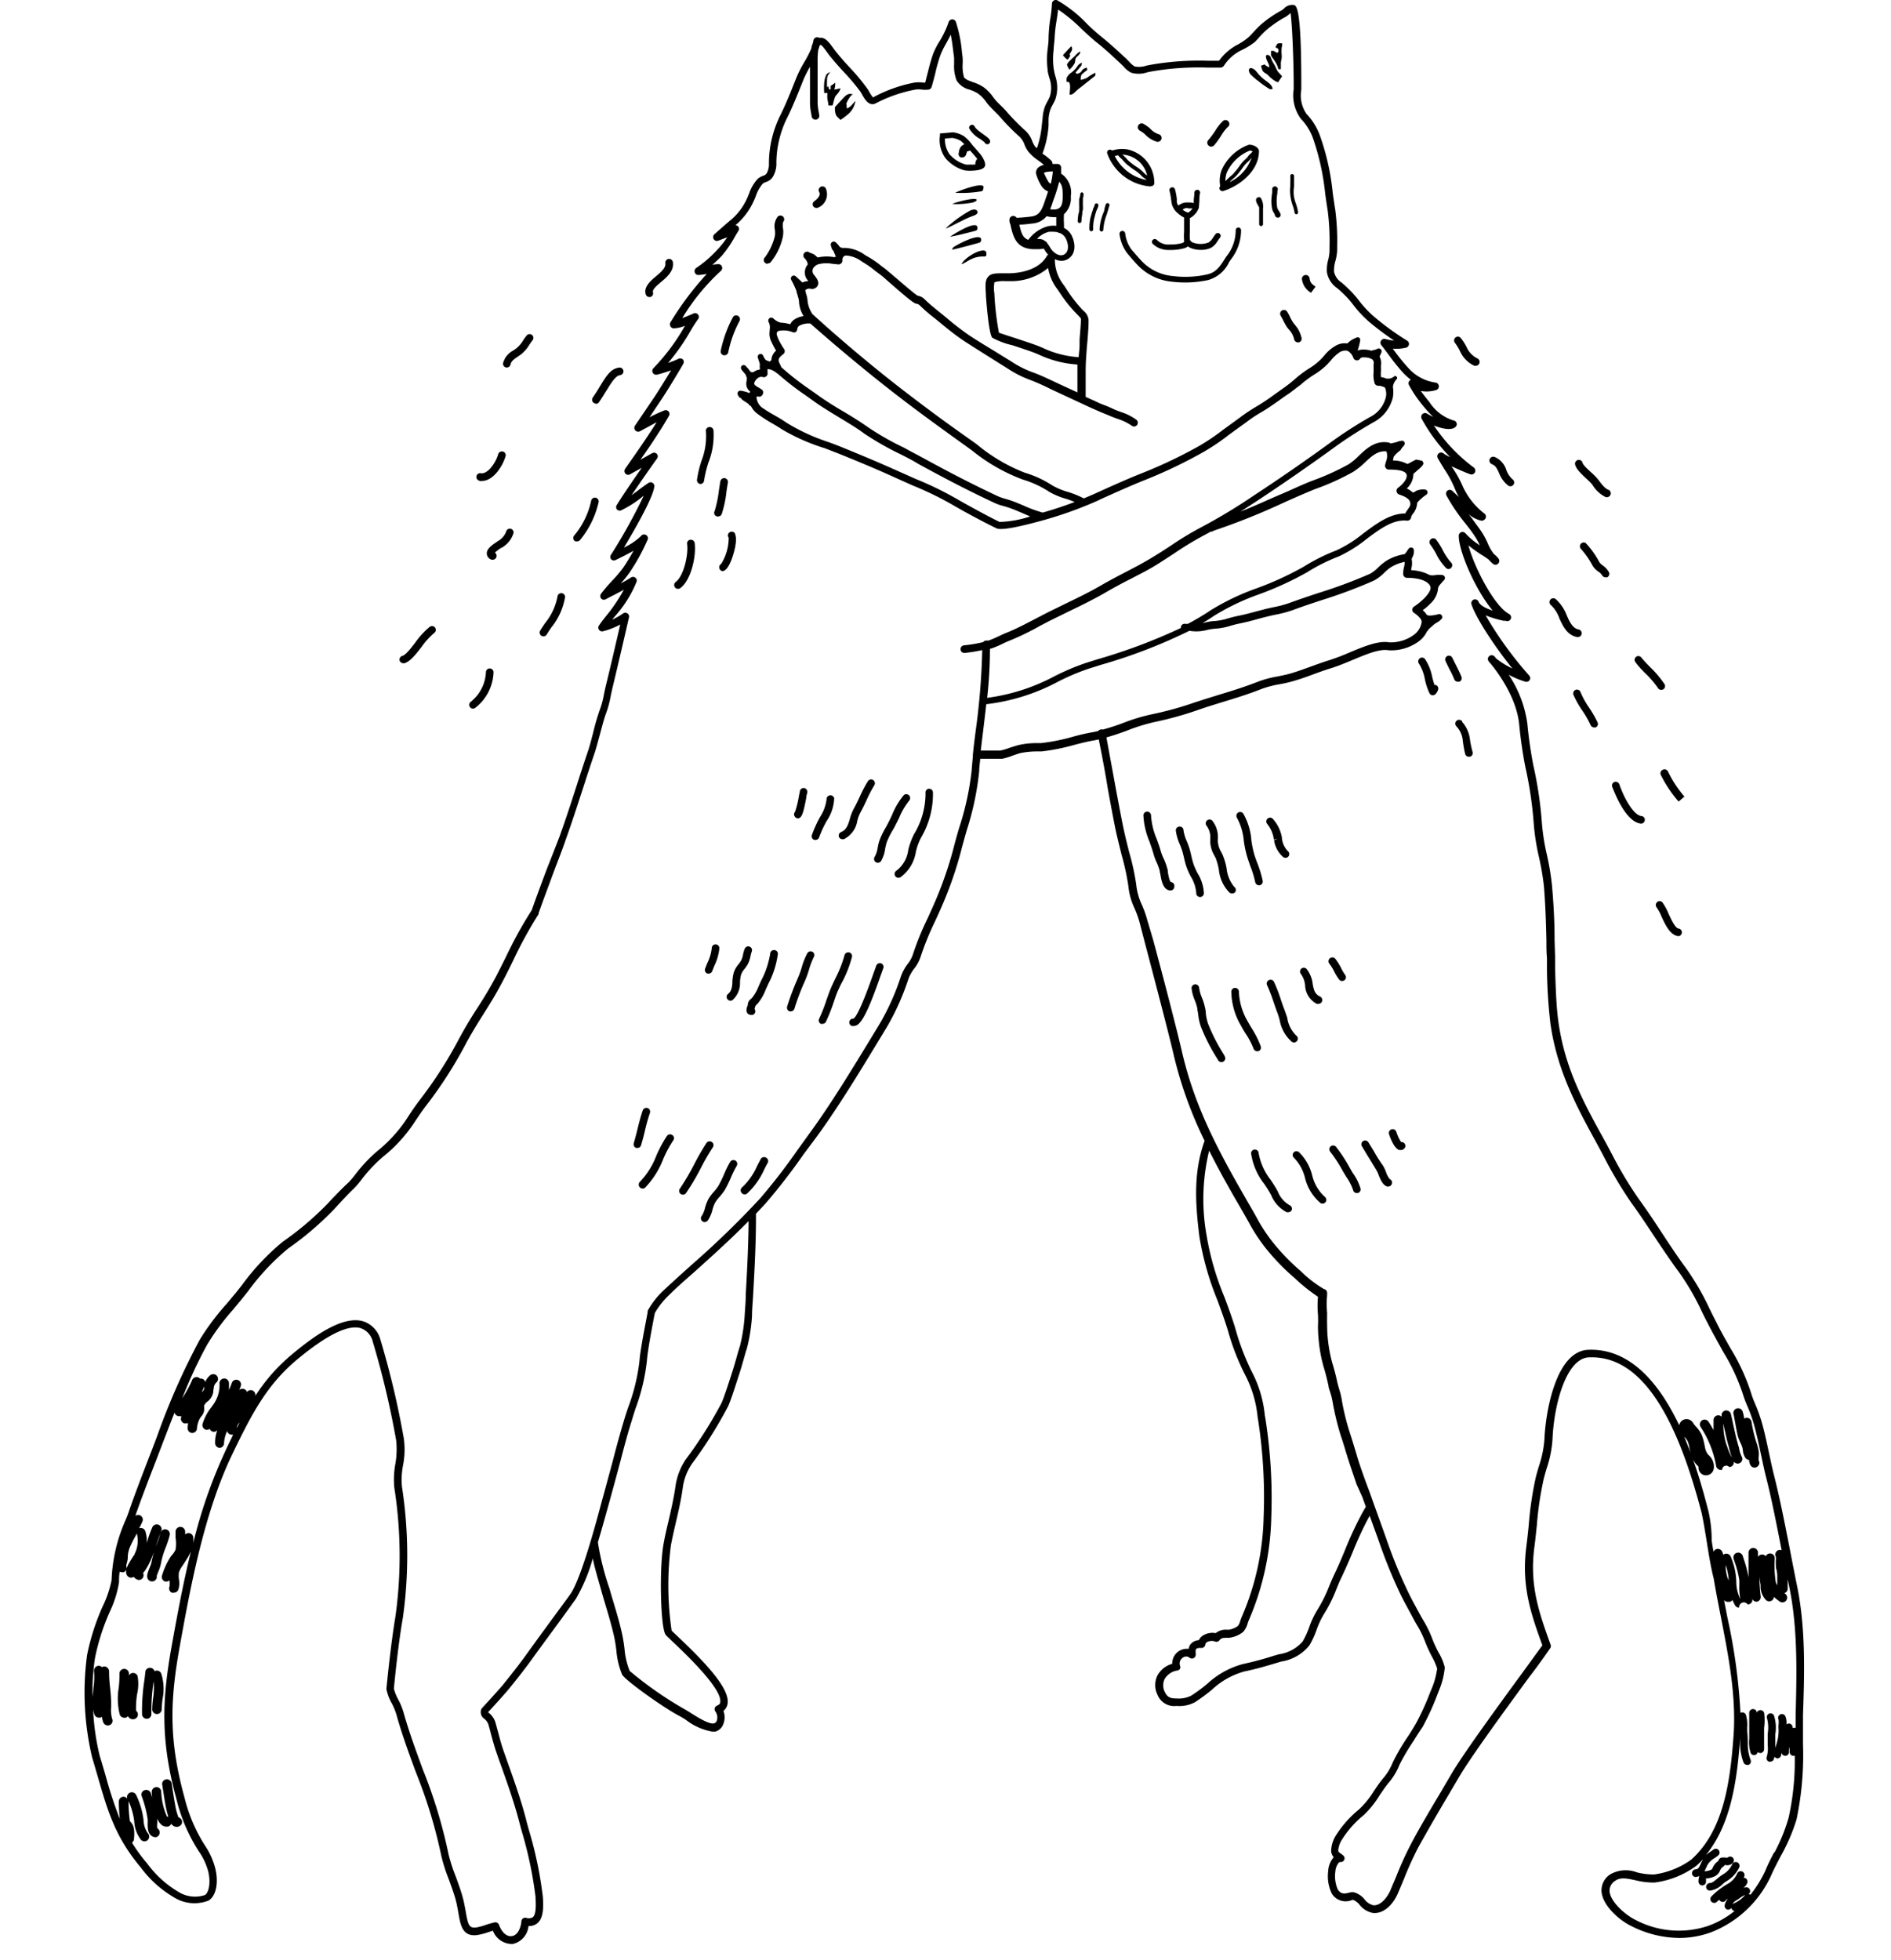 <svg id="Layer_1" data-name="Layer 1" xmlns="http://www.w3.org/2000/svg" viewBox="0 0 211 218.67"><title>who-we-are</title><path d="M192.07,164h.09a.45.45,0,0,1,.79-.32.55.55,0,0,0,.34-.13.51.51,0,0,0,.17-.48.55.55,0,0,0,.42.23.48.48,0,0,0,.26-.07.52.52,0,0,0,.2-.72,3.6,3.6,0,0,1-.28-.84c0-.14-.07-.29-.11-.44-.21-.71-.37-1.46-.53-2.18-.09-.43-.18-.85-.28-1.27a.54.54,0,0,0-.64-.4.53.53,0,0,0-.39.64v.05a.58.58,0,0,0-.4-.16.53.53,0,0,0-.51.55l0,.37c0,.24,0,.48,0,.73-.17-.32-.36-.63-.55-.92a.53.53,0,1,0-.88.59,11.51,11.51,0,0,1,1.72,4.33A.53.53,0,0,0,192.07,164Zm.31-4.73c.16.74.33,1.51.55,2.26,0,.13.07.27.1.4a7.63,7.63,0,0,0,.23.73,6.65,6.65,0,0,1-.54-1.27l-.12-.32a7.45,7.45,0,0,1-.31-2.22Z"/><path d="M193.66,159c.08.41.15.82.25,1.22a4.4,4.4,0,0,0,.3.77,5.21,5.21,0,0,1,.2.5,2.84,2.84,0,0,1,.06.31,1.72,1.72,0,0,0,.3.88.55.55,0,0,0,.4.21,1.3,1.3,0,0,0,.14.57.53.53,0,0,0,.47.28.45.45,0,0,0,.25-.07.51.51,0,0,0,.21-.71,2.13,2.13,0,0,1,0-.44,2.76,2.76,0,0,0,0-.58,5.5,5.5,0,0,0-.21-.87l-.08-.24a14.47,14.47,0,0,1-.51-2.18.54.54,0,0,0-.6-.46.6.6,0,0,0-.23.1c0-.26-.09-.51-.15-.76a.53.53,0,0,0-.65-.39.52.52,0,0,0-.38.64C193.52,158.19,193.59,158.6,193.66,159Z"/><path d="M200.53,177c-.31-1.52-.58-2.9-.82-4.17-.63-3.2-1.13-5.72-1.73-8.1-.19-.73-.37-1.58-.56-2.46-.26-1.22-.53-2.49-.84-3.58a18.71,18.71,0,0,0-.77-2.13,10.23,10.23,0,0,1-.43-1.16,22.87,22.87,0,0,0-2.31-5c-.45-.82-1-1.73-1.53-2.82-.31-.59-.58-1.14-.84-1.67a28.19,28.19,0,0,0-2.61-4.47c-.93-1.26-1.84-2.64-2.73-4s-1.65-2.5-2.5-3.66a45.42,45.42,0,0,1-3.1-5.2c-.31-.59-.63-1.18-.95-1.76-2.37-4.27-4.23-7.92-4.92-12.8-.25-1.8-.31-4-.37-5.9l0-1.3-.06-2c0-2.07-.11-4-.29-6.06a29.85,29.85,0,0,0-.55-3.32,24.12,24.12,0,0,1-.57-3.57,43.25,43.25,0,0,0-.95-6.44c-.28-1.41-.54-3.18-.67-4.63a12.92,12.92,0,0,0-2.09-5.52,9.7,9.7,0,0,0,1.9.79.43.43,0,0,0,.45-.21.44.44,0,0,0-.07-.5,41.1,41.1,0,0,1-4.85-6.7,12.32,12.32,0,0,0,2,.6l.23,0a.42.42,0,0,0,.56-.18.43.43,0,0,0-.18-.58c-1.64-.87-3.86-5.15-4.53-7.65a16.5,16.5,0,0,0,1.38,1,9.87,9.87,0,0,1,.86.57,4.87,4.87,0,0,0,.51.5.43.43,0,0,0,.62-.58,3.07,3.07,0,0,0-.54-.54,5,5,0,0,1-.67-1.17,8.82,8.82,0,0,0-.75-1.38c-.31-.45-.67-.91-1-1.39l-.39-.5a3.08,3.08,0,0,0,1.47.74.53.53,0,0,0,.4-.24.42.42,0,0,0-.12-.57,8,8,0,0,1-2.46-3.15A12.32,12.32,0,0,0,162,52.09l0-.05c.81.38,1.72.77,2.07.88a.43.43,0,0,0,.51-.23.43.43,0,0,0-.15-.54A18.83,18.83,0,0,1,160,47.48c.91.35,1.94.58,2.4.16a.41.41,0,0,0,.13-.44.42.42,0,0,0-.35-.29,4.92,4.92,0,0,1-2.65-2c-.36-.45-.67-.84-1-1.29a3.6,3.6,0,0,0,1.77-.12.43.43,0,0,0-.16-.82,5,5,0,0,1-2.92-1.54,23.24,23.24,0,0,1-1.64-2l-.17-.24a4.8,4.8,0,0,0,1.48-.11.44.44,0,0,0,.32-.35.42.42,0,0,0-.2-.43,30.34,30.34,0,0,1-3.82-2.79,12.47,12.47,0,0,1-1.53-1.65,12.44,12.44,0,0,0-2-2.07,1.9,1.9,0,0,1-.81-1.19,3.8,3.8,0,0,1,.13-1.1A5.69,5.69,0,0,0,149.2,28v-.48a26.7,26.7,0,0,0-.21-4.1c-.1-.61-.19-1.24-.28-1.87a26.82,26.82,0,0,0-1.41-6.36,6.87,6.87,0,0,0-1.51-2.47,3.63,3.63,0,0,1-.59-2.7c0-.25,0-.5,0-.75,0-8.71-.57-8.72-.92-8.72a1.23,1.23,0,0,0-1,.39,1.48,1.48,0,0,1-.3.23,12.63,12.63,0,0,0-2.34,1.62,9.29,9.29,0,0,0-.76.78c-.18.19-.35.38-.52.54a6.61,6.61,0,0,1-1.19.83,5.91,5.91,0,0,0-2.15,1.84h-1.2a31.27,31.27,0,0,0-6.43.45l-.46.09a2.62,2.62,0,0,1-1.31.1,2.36,2.36,0,0,1-.59-.5l-.44-.45-.08-.06c-.79-.74-1.68-1.56-2.53-2.24a21.9,21.9,0,0,1-1.68-1.5A14.82,14.82,0,0,0,118,.05a.38.38,0,0,0-.4,0,.42.42,0,0,0-.22.35,14,14,0,0,1-.21,1.83A16.75,16.75,0,0,0,117,4.32c0,.38-.06.76-.1,1.15a9.07,9.07,0,0,0,0,2.33c0,.29.11.58.18.87a3.28,3.28,0,0,1,.05,2.14,4.92,4.92,0,0,1-.23.46c-.1.18-.19.36-.29.58a4.71,4.71,0,0,0-.28,1.39l-.08.69a10.81,10.81,0,0,1-.55,2.61c-.06-.06-.14-.11-.19-.17a2.6,2.6,0,0,1-.33-.62,3,3,0,0,0-.72-1.13,22,22,0,0,1-2.14-2.17,10.06,10.06,0,0,0-.71-.73c-.18-.18-.36-.35-.52-.54s-.19-.23-.28-.35a4.6,4.6,0,0,0-1.1-1.13,4.86,4.86,0,0,0-1.14-.53c-.44-.16-.85-.31-1-.55a4.31,4.31,0,0,1-.16-1.4,6.5,6.5,0,0,0,0-.82l-.07-.53a14.86,14.86,0,0,0-.69-3.45.43.43,0,0,0-.41-.26.44.44,0,0,0-.39.3,10.33,10.33,0,0,1-1,2.12A9.18,9.18,0,0,0,104.12,6c-.25.71-.42,1.39-.59,2.05q-.14.57-.3,1.17l-.22,0a3.4,3.4,0,0,0-1,0,15.86,15.86,0,0,0-4.6,1.65,4.05,4.05,0,0,1-.41-.61,2.68,2.68,0,0,0-.27-.43,22.84,22.84,0,0,0-1.89-2.27c-.49-.53-1-1.08-1.63-1.88-.06-.07-.13-.17-.21-.28-.46-.64-.85-1.14-1.32-1.18a.92.92,0,0,0-.28,0,.38.38,0,0,0-.16-.06.43.43,0,0,0-.48.37,1.73,1.73,0,0,1-.07.31,2.7,2.7,0,0,0-.17.59A12.46,12.46,0,0,1,89.7,7a15.05,15.05,0,0,0-.79,1.55l-.3.75c-.51,1.28-1,2.49-1.61,3.7a12.21,12.21,0,0,0-1.2,5l0,.41a2,2,0,0,1-.26.94.66.66,0,0,1-.36.25,2,2,0,0,0-.61.33,4.58,4.58,0,0,0-1,1.71c-.11.25-.2.49-.3.68a6.65,6.65,0,0,1-1.56,2.08c-.69.57-2,1.74-2,1.74a.43.43,0,0,0-.08.54.42.42,0,0,0,.52.17l1-.38A10.7,10.7,0,0,1,79.91,28a12.79,12.79,0,0,1-2.23,1.9.43.43,0,0,0-.16.48.4.4,0,0,0,.41.3c.25,0,.57-.06.93-.11a33.85,33.85,0,0,0-4,5.31l-.06.09a.45.45,0,0,0,0,.42.42.42,0,0,0,.35.24,3.51,3.51,0,0,0,1.29-.29,2.75,2.75,0,0,0-.17.29,23.17,23.17,0,0,1-3.37,4.46.44.44,0,0,0-.06.51.44.44,0,0,0,.47.2c.39-.09,1-.28,1.57-.48-.57.94-1.37,2.23-1.77,2.84L70.85,47.5a.43.43,0,0,0,.57.61s1-.54,1.85-1c-1.41,2.25-3.5,5.16-3.52,5.2a.42.42,0,0,0,.55.61l1.31-.73c-.9,1.29-2.13,3.08-2.78,4.14a.42.42,0,0,0,0,.5.41.41,0,0,0,.48.11,12,12,0,0,0,2.4-1.54l.12-.09a63.1,63.1,0,0,1-3.65,6.58.41.41,0,0,0,0,.5.43.43,0,0,0,.5.1l.22-.11c.6-.29,1.23-.61,1.79-.93-.37.67-.78,1.35-1.16,1.9a15.13,15.13,0,0,1-1.25,1.47,17.72,17.72,0,0,0-1.21,1.42.44.44,0,0,0,0,.53.41.41,0,0,0,.52.09c.21-.11.52-.28.89-.46l1.13-.6A19.27,19.27,0,0,1,68,68.27c-.42.52-.81,1-1.16,1.51a.42.42,0,0,0,.45.65,8.55,8.55,0,0,0,1.92-.75c-.38,1.63-1.13,4.89-1.6,6.79-.09.37-.16.69-.22,1a10.4,10.4,0,0,1-.49,1.8,25.77,25.77,0,0,0-.72,2.5c-.2.75-.38,1.47-.56,2-.46,1.35-.87,2.61-1.27,3.86-.61,1.89-1.19,3.68-1.91,5.69C62,94.46,61.5,95.74,61,97c-.58,1.55-1.17,3.13-1.67,4.55a46.48,46.48,0,0,0-2.87,5.2c-.42.84-.83,1.68-1.29,2.53-.71,1.31-1.35,2.33-2,3.33s-1.22,1.95-1.91,3.21a47,47,0,0,1-4.34,6.8c-.51.66-.9,1.24-1.28,1.81a15.87,15.87,0,0,1-3.54,4,16.69,16.69,0,0,0-2.5,2.67,10.52,10.52,0,0,1-.71.83c-.74.67-1.34,1.32-2,2l-.38.41a33.81,33.81,0,0,1-4.93,4.18,26.37,26.37,0,0,0-4.59,4.87l-.65.82-1.05,1.26a27.43,27.43,0,0,0-3,4,77.08,77.08,0,0,0-4.74,10.72c-.27.72-.54,1.43-.81,2.12-.82,2.12-1.84,4.78-2.4,6.45-.11.32-.25.65-.4,1a18.1,18.1,0,0,0-1.49,6.54,12.07,12.07,0,0,1-1,2.94,25.54,25.54,0,0,0-1.73,5.4,31.26,31.26,0,0,0,.56,11.44c.24.8.46,1.55.67,2.28,1.07,3.7,1.92,6.62,4.76,10a12.4,12.4,0,0,0,4,3.5,4.31,4.31,0,0,0,3.56.19c.84-.5,1.15-2,.74-3.63A8.23,8.23,0,0,0,22.93,206a17.66,17.66,0,0,1-2.33-5.39c-1.83-6.61-1.6-11.05-.54-16.94,1.12-6.2,2.65-14.68,5.77-21.23,2.32-4.84,4-8,7.4-10.82,3.24-2.68,5.6-3.84,7-3.44a2.08,2.08,0,0,1,1.36,1.5,96.71,96.71,0,0,1,2.61,11,9.35,9.35,0,0,1-.1,2.73A9.55,9.55,0,0,0,44,166a49,49,0,0,1,.12,14.38c-.54,3.18-1,8-1,8v.1a5.31,5.31,0,0,0,.57,1.52,7,7,0,0,1,.53,1.26c.63,2.25,1.42,4.41,2.19,6.49a55.1,55.1,0,0,1,2.83,9.3,18.36,18.36,0,0,0,.82,2.58c.31.86.64,1.75.82,2.47.12.48.2.94.27,1.35.23,1.34.45,2.6,2,2.46a6.53,6.53,0,0,0,1.32-.33l.53-.17a2.28,2.28,0,0,0,2,1.48h.22a2.25,2.25,0,0,0,1.75-2,1.46,1.46,0,0,0,1-.32c.68-.58.68-1.81.6-2.94a44.09,44.09,0,0,0-1.55-7.44c-.1-.35-.18-.64-.23-.83-.6-2.42-1.46-4.8-2.28-7.1l-.35-1c-.21-.59-.4-1.3-.58-2-.09-.32-.18-.64-.26-.94a2.2,2.2,0,0,0-.77-1.21s-.09-.08-.1-.07h0c.38-.4,1.84-2,2.33-2.6.82-1,1.85-2.31,2.57-3.32,1.62-2.24,3-4.07,4.55-6.24l.35-.48a18.94,18.94,0,0,0,1.89-4.52c.27,1.28.64,2.45,1,3.75s.93,3,1.37,4.9a15.9,15.9,0,0,1,.27,1.67,8.93,8.93,0,0,0,.63,2.62c.24.57,4.61,3.72,6.5,4.69a7.42,7.42,0,0,1,.64.39,6.65,6.65,0,0,0,2.94,1.3,1.55,1.55,0,0,0,.31,0,1.33,1.33,0,0,0,.92-.87,2,2,0,0,0,0-1.44,1.31,1.31,0,0,0,.46-.76c.32-1.7-2.48-4.63-5.55-7.54-.33-.31-.65-.61-.69-.66a34.88,34.88,0,0,1-.08-9.52c.15-.78.33-1.59.53-2.45.3-1.28.61-2.61.8-4a6.2,6.2,0,0,1,1-2.62,48.74,48.74,0,0,0,4.07-6.47c.28-.63.69-1.9,1.14-3.3.28-.84.46-1.49.62-2.06.12-.4.21-.75.33-1.1a19.33,19.33,0,0,0,.56-3.57c0-.75.08-1.52.12-2.29.17-3,.34-6.17.32-9.13.37-.4.75-.79,1.11-1.19a68.18,68.18,0,0,0,4.21-5.45L91,127c2.44-3.31,4.9-7.37,7.28-11.29l.72-1.19a27.79,27.79,0,0,0,2.35-5.26l.08-.22a4.63,4.63,0,0,1,.6-1,4.27,4.27,0,0,0,.7-1.31,32.15,32.15,0,0,1,1.58-3.89q.31-.66.6-1.32a42.91,42.91,0,0,0,2.33-6.59c.18-.72.4-1.48.62-2.26a32.33,32.33,0,0,0,1.4-6.62c0-.43.07-.9.12-1.39h.43c1,0,1.76,0,2,0a7.48,7.48,0,0,0,1.19-.36c.29-.1.57-.2.87-.28a9.23,9.23,0,0,1,1.62-.18l.71,0a22.64,22.64,0,0,0,3.63-.72c.8-.21,1.56-.4,2.29-.52l.48-.1c.36,1.78.71,3.63,1,5.43.27,1.5.55,3,.83,4.41.19.92.46,2,.73,3.08a27,27,0,0,1,.74,3.41,7.66,7.66,0,0,0,.69,2.51,11.06,11.06,0,0,1,.56,1.55l.59,2.27c1.2,4.56,2.69,10.23,3.23,12.57a45.36,45.36,0,0,0,3.44,9.55c-1.31,3.64-1,7.23-.59,10.61a32,32,0,0,0,2,7.12c.41,1.11.83,2.25,1.19,3.43a26.34,26.34,0,0,0,2,5.11,12.7,12.7,0,0,1,1.31,4.49l.06.38A56.3,56.3,0,0,1,141,169.2a29.63,29.63,0,0,1-2.43,11.17c-.06.13-.11.28-.17.44a1.68,1.68,0,0,1-.27.6,2.35,2.35,0,0,1-1,.42h-.22a1.79,1.79,0,0,0-1.26.38,2,2,0,0,0-1.41.26,1.19,1.19,0,0,0-.47.53,1.24,1.24,0,0,0-.94.47,1,1,0,0,0-.2.5,1.63,1.63,0,0,0-1.83,1.66,2.73,2.73,0,0,0-1.64,1.28,2.44,2.44,0,0,0,0,2.19,2,2,0,0,0,2.06,1.24h.13a3.69,3.69,0,0,0,2-.43,22.08,22.08,0,0,0,1.85-1.36,8.61,8.61,0,0,1,3.68-2.07c1.17-.24,2.26-.55,3.55-.94l.54-.16a5,5,0,0,0,3.14-1.81,9.69,9.69,0,0,0,.8-1.74,9.47,9.47,0,0,1,.81-1.73,15.8,15.8,0,0,0,1.38-2.76c.2-.48.4-1,.63-1.44.47-1,.84-1.86,1.2-2.72a38.87,38.87,0,0,1,1.65-3.6l.2-.37.05-.09,1,2.76a56.06,56.06,0,0,0,2.38,5.88c.48,1,1,1.89,1.49,2.83l.31.56a11.47,11.47,0,0,1,1,2,15,15,0,0,0,.74,1.63,7.59,7.59,0,0,1,.61,1.38,8.67,8.67,0,0,1-.59,2.2l-.16.38a28.88,28.88,0,0,1-1.61,3.54c-.24.41-.59,1-.94,1.52a22.48,22.48,0,0,0-1.66,2.85,6.27,6.27,0,0,1-1.11,1.81c-.2.25-.4.51-.59.78l-.42.62a9.77,9.77,0,0,1-1.62,2,12.13,12.13,0,0,0-2.69,3.07,3.43,3.43,0,0,0-.44,1.63,1.13,1.13,0,0,0,.29.65,2.58,2.58,0,0,0-.62,1.56,4.47,4.47,0,0,0,.41,2.51,1.81,1.81,0,0,0,2.19.73l.15-.05a1.78,1.78,0,0,1,.76.57,2.47,2.47,0,0,0,1.47.9c1.31.14,2.33-1.09,2.8-2.19.27-.64.5-1.18.71-1.69a37.63,37.63,0,0,1,1.56-3.43c1-1.8,2.24-3.95,3.37-5.85l1.18-2c1.31-2.24,5.09-7.41,7.85-11.18,1-1.29,1.77-2.41,2.32-3.19a.42.42,0,0,0,.05-.39c-1.27-3.53-2.37-6.58-1.82-10.84.11-.8.19-1.63.28-2.46a37.21,37.21,0,0,1,.76-5.16c.1-.41.22-.81.34-1.22a12.86,12.86,0,0,0,.65-3.23c.14-3.74,1.49-9.06,4.07-9.16,5.37-.22,9.49,5.48,12.58,17.4.2.94.37,2,.55,3.1.23,1.45.47,2.95.79,4.19.24,1.45.53,2.92.81,4.34.84,4.32,1.72,8.79,1.4,13.22-.37,5-1.06,10.53-4.73,13.8a9.22,9.22,0,0,1-4.14,1.65,7.65,7.65,0,0,1-1.92-.24,3.47,3.47,0,0,0-2.94.21,2.12,2.12,0,0,0-1,1.94c.14,1.59,2,3.21,3.34,3.85a12,12,0,0,0,5.33,1.32,10.3,10.3,0,0,0,3.47-.6,12.25,12.25,0,0,0,6.86-6.54c.32-.7.68-1.38,1-2a20.61,20.61,0,0,0,1.76-4.08,35,35,0,0,0,.72-8.45c0-.86,0-1.74,0-2.63v-.58C201.35,186.59,201.48,181.68,200.53,177ZM26.73,158.72l-.3.6A.85.85,0,0,1,26.73,158.72Zm56.48-14.21c0,.78-.08,1.54-.12,2.29a18.81,18.81,0,0,1-.52,3.36c-.12.36-.22.72-.34,1.13-.15.56-.34,1.2-.62,2.08-.43,1.33-.84,2.58-1.1,3.16a47.59,47.59,0,0,1-4,6.31,7.17,7.17,0,0,0-1.14,3c-.19,1.31-.49,2.62-.78,3.88-.21.88-.4,1.7-.54,2.49-.51,2.71-.35,9.47.23,10.19.09.11.32.33.78.77,1.38,1.3,5.58,5.28,5.3,6.76,0,.12-.08.26-.36.37a.44.44,0,0,0-.25.28.44.44,0,0,0,.07.37,1.15,1.15,0,0,1,.17,1,.49.49,0,0,1-.31.33c-.57.13-1.89-.71-2.6-1.16-.29-.18-.54-.34-.71-.43a41,41,0,0,1-6.11-4.26,8.34,8.34,0,0,1-.57-2.4,16.8,16.8,0,0,0-.28-1.75c-.45-2-1-3.57-1.39-5a29.76,29.76,0,0,1-1.3-5.16l0-.07c.44-1.46.86-3,1.25-4.39l.38-1.39c.31-1.11.58-2.14.85-3.14.4-1.53.78-3,1.26-4.53q.21-.7.45-1.44a22.23,22.23,0,0,0,1.27-5.32c.09-1.32.79-4.85.89-5.35a9,9,0,0,1,1.65-2.06c1-1,2.07-1.9,3.12-2.84,1.9-1.71,3.84-3.47,5.69-5.35C83.51,139,83.36,141.79,83.21,144.51ZM107,92.44c-.23.79-.45,1.56-.63,2.29a42.19,42.19,0,0,1-2.29,6.45l-.59,1.31a32.1,32.1,0,0,0-1.63,4,3.43,3.43,0,0,1-.58,1.06,5.32,5.32,0,0,0-.7,1.24l-.08.22a26.89,26.89,0,0,1-2.28,5.11l-.72,1.19c-2.37,3.9-4.82,7.94-7.23,11.22L89,128.29a67.44,67.44,0,0,1-4.15,5.38,99.48,99.48,0,0,1-7.6,7.38c-1.05.94-2.1,1.89-3.13,2.85a9.19,9.19,0,0,0-1.85,2.34.49.49,0,0,0,0,.11c0,.16-.82,4.05-.92,5.52A21.6,21.6,0,0,1,70.1,157c-.17.5-.33,1-.47,1.46-.47,1.58-.86,3-1.26,4.56-.27,1-.54,2-.85,3.14l-.38,1.38c-1,3.77-2.47,8.92-3.54,10.38l-.34.47c-1.6,2.18-2.94,4-4.56,6.25-.71,1-1.73,2.28-2.54,3.29-.53.65-2.36,2.63-2.38,2.65a.44.44,0,0,0-.1.19.89.89,0,0,0,.36,1,1.35,1.35,0,0,1,.5.79c.09.3.17.61.25.93.19.7.39,1.43.61,2.06l.35,1c.82,2.28,1.66,4.64,2.26,7,.05.19.13.49.23.84a44.59,44.59,0,0,1,1.52,7.29c0,.45.14,1.85-.3,2.22a.87.87,0,0,1-.76.07.48.48,0,0,0-.35.07.42.42,0,0,0-.17.31c-.09.94-.51,1.6-1.08,1.67s-1.11-.42-1.42-1.26a.43.43,0,0,0-.47-.28,10.07,10.07,0,0,0-1,.28,6.31,6.31,0,0,1-1.12.3c-.73.06-.86-.26-1.12-1.76-.08-.43-.16-.91-.29-1.42-.19-.76-.52-1.67-.84-2.55a18.42,18.42,0,0,1-.79-2.44,55.38,55.38,0,0,0-2.86-9.44c-.76-2.07-1.55-4.21-2.17-6.42a7.39,7.39,0,0,0-.59-1.42,5.06,5.06,0,0,1-.48-1.21c.05-.53.47-4.92,1-7.88a50.05,50.05,0,0,0-.1-14.65,8.45,8.45,0,0,1,.12-2.37,9.11,9.11,0,0,0,.09-3,96.47,96.47,0,0,0-2.63-11.09,2.91,2.91,0,0,0-1.94-2c-2.31-.65-5.55,1.74-7.79,3.6a20.31,20.31,0,0,0-4.21,4.73.54.54,0,0,0-.4-.63.55.55,0,0,0-.54.2.48.48,0,0,0-.29-.32.52.52,0,0,0-.57.1c.06-.14.12-.28.17-.43a.53.53,0,1,0-1-.35c-.09.26-.2.52-.31.77,0-.23,0-.48,0-.75a.53.53,0,0,0-.53-.53h0a.53.53,0,0,0-.53.53,3.7,3.7,0,0,1-.65,2.32l-.24.34a5.55,5.55,0,0,0-1,1.89.53.53,0,0,0,.39.64l.12,0a.48.48,0,0,0,.29-.1.56.56,0,0,0,.22.26.59.59,0,0,0,.26.07.55.55,0,0,0,.37-.18A3.94,3.94,0,0,0,24,161a.54.54,0,0,0,.53.54h0A.53.53,0,0,0,25,161a3.56,3.56,0,0,1,.35-1.34.51.51,0,0,0,.5.41h0a.47.47,0,0,0,.17,0c-.33.67-.67,1.36-1,2.1a55.45,55.45,0,0,0-3.46,10,3.72,3.72,0,0,0,0-.66.53.53,0,0,0-.59-.46.55.55,0,0,0-.31.16c0-.11,0-.22,0-.32a.53.53,0,0,0-.53-.53h0a.53.53,0,0,0-.54.53c0,.21,0,.44,0,.68a4.39,4.39,0,0,1,0,1.32,2,2,0,0,1-.36.56,2.86,2.86,0,0,0-.3.41,8.4,8.4,0,0,0-.85,1.92.53.53,0,0,0,.34.67.45.45,0,0,0,.16,0,.51.51,0,0,0,.34-.13.13.13,0,0,1,0,.06,2.62,2.62,0,0,1,0,.62.53.53,0,0,0,.25.7.68.68,0,0,0,.23,0,.53.53,0,0,0,.48-.3,2.24,2.24,0,0,0,.09-1.15,2.93,2.93,0,0,1,0-.84,2.85,2.85,0,0,1,.38-.7l.18-.27.21-.33a7.66,7.66,0,0,0,.56-1c-.91,3.71-1.57,7.37-2.13,10.46-1.08,6-1.31,10.55.56,17.32a18.73,18.73,0,0,0,2.42,5.61,7.36,7.36,0,0,1,1.07,2.24c.33,1.29.08,2.43-.35,2.69a3.48,3.48,0,0,1-2.77-.24,11.64,11.64,0,0,1-3.67-3.27,18.44,18.44,0,0,1-1.71-2.34.5.5,0,0,0,.23-.39c.11-1.22-.08-1.63-.46-2a16.93,16.93,0,0,1-.15-2.23s0,0,0,0a7.63,7.63,0,0,1,.64,2.25,3.61,3.61,0,0,0,.76,2.07.55.55,0,0,0,.38.16.53.53,0,0,0,.37-.15.54.54,0,0,0,0-.76,2.61,2.61,0,0,1-.47-1.45,8.92,8.92,0,0,0-.81-2.77.53.53,0,0,0-1,.38.56.56,0,0,0-.42-.23h0a.54.54,0,0,0-.53.54,18.17,18.17,0,0,0,.11,1.94,44.65,44.65,0,0,1-1.55-4.7c-.21-.73-.43-1.49-.68-2.29a26.22,26.22,0,0,1-.75-5.25,3,3,0,0,0,.14.59.54.54,0,0,0,.5.35l.18,0a.59.59,0,0,0,.17-.1,2.45,2.45,0,0,0,.16.66.54.54,0,0,0,.49.31.52.52,0,0,0,.48-.74,3.66,3.66,0,0,1-.11-1.3c0-.14,0-.29,0-.42,0-.62-.06-1.21-.12-1.79a15.77,15.77,0,0,1-.11-1.79.55.55,0,0,0-.53-.54.5.5,0,0,0-.26.08.51.51,0,0,0-.43-.15.54.54,0,0,0-.46.6,7.68,7.68,0,0,1-.07,1.89c0,.31-.07.63-.09,1a24,24,0,0,1,.27-4.37,24.55,24.55,0,0,1,1.68-5.22,12.18,12.18,0,0,0,1-3.21c0-.43,0-.82.09-1.2a.5.5,0,0,0,.24.06.39.39,0,0,0,.18,0,.51.51,0,0,0,.3-.67,1.41,1.41,0,0,1,.08-.4,3.2,3.2,0,0,0,.09-.49l0-.2a3.21,3.21,0,0,1,.22-1,15.4,15.4,0,0,1,.74-1.46l.06-.12s0,.05,0,.08a3.23,3.23,0,0,1-.25,2.2c0,.1-.15.25-.26.44-.48.76-.93,1.48-.58,2a.54.54,0,0,0,.44.23.55.55,0,0,0,.3-.09l0,0a.87.87,0,0,0,.35.29.46.46,0,0,0,.22.06.54.54,0,0,0,.46-.28.53.53,0,0,0,0-.49h0l.18-.22a7.31,7.31,0,0,0,.72-1.32,15.79,15.79,0,0,0,.6-1.66c.14-.43.28-.84.43-1.22a10.67,10.67,0,0,1-.39,1.17,10.28,10.28,0,0,0-.6,2.08,4.42,4.42,0,0,1-.2.56c-.25.62-.39,1-.17,1.32a.52.52,0,0,0,.44.22.55.55,0,0,0,.3-.09.54.54,0,0,0,.22-.52,4.66,4.66,0,0,1,.2-.54,4.34,4.34,0,0,0,.26-.81,9.2,9.2,0,0,1,.55-1.85,12.41,12.41,0,0,0,.44-1.35.54.54,0,0,0-.39-.64.53.53,0,0,0-.61.33s0-.09.05-.13a.53.53,0,1,0-1-.43,14.72,14.72,0,0,0-.57,1.57l-.06.18a3.15,3.15,0,0,0-.15-1.34.54.54,0,0,0-.68-.31c.13-.25.25-.49.36-.75a.53.53,0,0,0-.28-.7.52.52,0,0,0-.51.07c.57-1.67,1.53-4.17,2.32-6.2l.81-2.12c.39-1,.81-2.12,1.25-3.21a.06.06,0,0,0,0,0,.51.51,0,0,0,.51.41l.13,0,.1,0a.76.76,0,0,1,0,.11.53.53,0,0,0,.31.68.72.72,0,0,0,.19,0H21a2.26,2.26,0,0,0-.06.57.52.52,0,0,0,.53.51h0a.54.54,0,0,0,.51-.56,2.71,2.71,0,0,1,.34-1.1s.06-.08.1-.14a1.66,1.66,0,0,0,.3-.47,1.53,1.53,0,0,0,.06-.58,1.28,1.28,0,0,1,0-.22,1.24,1.24,0,0,1,.36-.43,1.69,1.69,0,0,0,.66-1.08c0-.13,0-.24.05-.35a.91.91,0,0,1,.32-.73.53.53,0,0,0,0-.75.54.54,0,0,0-.75,0,1.93,1.93,0,0,0-.52.72.52.52,0,0,0-.4-.38h-.19a.33.33,0,0,0-.15-.11.53.53,0,0,0-.71.25,13,13,0,0,1-1,1.88l-.11.17A50.74,50.74,0,0,1,23.13,150a27.09,27.09,0,0,1,2.89-3.9l1.05-1.27.65-.82a26,26,0,0,1,4.43-4.71A34.71,34.71,0,0,0,37.2,135l.39-.42c.62-.67,1.21-1.32,1.92-2a9.35,9.35,0,0,0,.8-.93,16.48,16.48,0,0,1,2.37-2.54A16.72,16.72,0,0,0,46.39,125c.38-.56.76-1.14,1.25-1.76a47.52,47.52,0,0,0,4.41-6.92c.68-1.24,1.29-2.22,1.89-3.17s1.27-2,2-3.38c.46-.85.88-1.7,1.3-2.56A46.45,46.45,0,0,1,60.09,102a.36.36,0,0,0,0-.09c.5-1.43,1.1-3,1.68-4.59.49-1.3,1-2.58,1.39-3.74.72-2,1.3-3.82,1.92-5.72.4-1.24.81-2.5,1.27-3.85.18-.54.37-1.27.57-2s.47-1.81.7-2.41a11.25,11.25,0,0,0,.52-1.93c.06-.29.13-.61.22-1,.63-2.59,1.81-7.73,1.82-7.78a.42.42,0,0,0-.66-.44,8,8,0,0,1-1.21.69l.27-.34a13.27,13.27,0,0,0,2.45-3.89.41.41,0,0,0-.15-.47.42.42,0,0,0-.49,0c-.25.17-.67.41-1.13.66a13,13,0,0,0,1-1.24,22.8,22.8,0,0,0,2-3.64.41.41,0,0,0-.18-.53.42.42,0,0,0-.55.11,6.86,6.86,0,0,1-1.91,1.29c1.46-2.43,3.26-5.64,3.39-6.81a.42.42,0,0,0-.65-.4c-.38.25-.79.55-1.21.87l-.68.51c1.22-1.83,2.8-4.05,2.83-4.08a.43.43,0,0,0,0-.53.43.43,0,0,0-.53-.09l-1.31.73c1-1.4,2.38-3.47,3.18-4.89a.42.42,0,0,0-.51-.61,17.37,17.37,0,0,0-1.66.77l1.29-1.93c.69-1,2.39-3.85,2.46-4a.44.44,0,0,0,0-.5.43.43,0,0,0-.5-.1,11.56,11.56,0,0,1-1.18.47A22.66,22.66,0,0,0,77,37c.3-.51.57-.95.89-1.39a.41.41,0,0,0,0-.51.42.42,0,0,0-.51-.12c-.54.24-.94.4-1.25.51a23.71,23.71,0,0,1,4.3-5.26.44.44,0,0,0,.13-.48.4.4,0,0,0-.41-.28,4.77,4.77,0,0,0-.67.07,12.76,12.76,0,0,0,1.06-1A12.88,12.88,0,0,0,82,26.41c.13-.23.26-.44.38-.63a.44.44,0,0,0,0-.49.42.42,0,0,0-.33-.16l.19-.16A7.35,7.35,0,0,0,84,22.64a7.92,7.92,0,0,0,.33-.75,4.19,4.19,0,0,1,.77-1.39,1.14,1.14,0,0,1,.36-.19,1.4,1.4,0,0,0,.75-.54,2.89,2.89,0,0,0,.42-1.36l0-.42a11.55,11.55,0,0,1,1.11-4.66c.63-1.24,1.14-2.52,1.64-3.76l.3-.75a13.66,13.66,0,0,1,.7-1.37v1c0,.53,0,1.06,0,1.6s0,.92,0,1.39a5.86,5.86,0,0,0,.12,1.14l.06.34a.43.43,0,1,0,.84-.13l-.06-.36a5.56,5.56,0,0,1-.11-1c0-.46,0-.92,0-1.38s0-1.07,0-1.61V6.79a8.65,8.65,0,0,1,.07-1.22,4,4,0,0,0,.15-.49L91.56,5c.18.06.56.6.73.83l.23.32c.66.82,1.17,1.38,1.67,1.92A23.31,23.31,0,0,1,96,10.22c.06.1.14.23.21.36.3.52.71,1.23,1.41,1A15.89,15.89,0,0,1,102.12,10a2.49,2.49,0,0,1,.77,0,3.82,3.82,0,0,0,.68,0,.42.42,0,0,0,.38-.3c.16-.53.28-1,.41-1.52a19,19,0,0,1,.56-2,8.75,8.75,0,0,1,.6-1.24c.18-.33.38-.68.56-1.08.14.67.23,1.41.31,2.06l.07.53c0,.19,0,.45,0,.73A4.32,4.32,0,0,0,106.75,9a2.37,2.37,0,0,0,1.43,1,4.37,4.37,0,0,1,.95.44,3.81,3.81,0,0,1,.91.94c.11.14.21.28.32.4s.37.39.57.59.42.41.66.68a23.46,23.46,0,0,0,2.21,2.24,2.27,2.27,0,0,1,.51.83,3.13,3.13,0,0,0,.46.83,5.41,5.41,0,0,0,1,.9,6.68,6.68,0,0,1,.71.55,1.41,1.41,0,0,0-.66.32.81.81,0,0,0-.23.6,5,5,0,0,0,.63,1.45,1.56,1.56,0,0,0,.73.59c-.07.21-.14.43-.22.65l-.12.35c-.36,1.07-.61,1.68-1.56,1.8-.54.07-1.09.12-1.62.14a.44.44,0,0,0-.36-.21.43.43,0,0,0-.42.31,1,1,0,0,0,0,.34.46.46,0,0,0,.08.25c.32,1.53.69,2.69,2.47,2.81l.23,0c.15,0,.32,0,.49,0a2.49,2.49,0,0,0,.53-.07l.11.15.15.25.24.28a.67.67,0,0,0-.14.15c-.93,1.65-3.17,1.9-4.08,1.93l-.63,0c-1,0-1.52,0-1.85.4s-.31.89-.24,1.94V33s.29,4.26.71,4.68a8.47,8.47,0,0,0,2.25.84c.9.3,1.92.63,2.5.86l.41.17a11.87,11.87,0,0,0,4.34,1.12c0,.22,0,.45,0,.68s0,.55,0,.85c0,.52,0,1.05,0,1.58l-2-.92-.74-.35c-.75-.35-1.53-.72-2.33-1a11.37,11.37,0,0,1-2.31-1.18l-1.62-1c-1-.62-2.11-1.27-3.11-1.94a31.46,31.46,0,0,1-2.58-2l-.73-.59c-.55-.45-1.08-.87-1.6-1.38a1.4,1.4,0,0,0-.79-.42c-.34-.16-2.31-1.9-3-2.47l-.45-.38c-.13-.12-.29-.23-.45-.35s-.26-.19-.37-.29a11.47,11.47,0,0,0-1.53-1l-.14-.09a4,4,0,0,0-2.16-.76l-.27,0-.06,0-.17-.06a.28.28,0,0,1-.11-.05,2.67,2.67,0,0,0-.48-.54.33.33,0,0,0-.38,0,.35.35,0,0,0-.14.35s.09.32.15.46L93,28l.06.13a1.86,1.86,0,0,0,.1.25.46.46,0,0,1,.07.22v0l0,.08-.24,0a4.54,4.54,0,0,0-1.75.05l-.13-.11-.14-.13a1.13,1.13,0,0,0-.35-.2l-.31-.12h0a.46.46,0,0,0-.19-.09.43.43,0,0,0-.32.76h0a1.17,1.17,0,0,1,.33.63c0,.08-.1.15-.14.23a1.44,1.44,0,0,0-.1,1.19,1.65,1.65,0,0,0,.27.42l0,.06a1.51,1.51,0,0,0-.63.15l-.05-.05-.7-.65a.32.32,0,0,0-.41,0,.32.32,0,0,0-.08.41,9.86,9.86,0,0,1,.58,1.24,1.51,1.51,0,0,0,.13.45L89,33a2.2,2.2,0,0,1,.16.78,3.5,3.5,0,0,0,.47,1.43s0,.05,0,.07a2.29,2.29,0,0,0-1.09.44,1.23,1.23,0,0,0-.36.46A4.89,4.89,0,0,0,87.16,36l-.06,0a1.92,1.92,0,0,1-.83-.49.35.35,0,0,0-.42,0,.34.34,0,0,0-.09.41,1.29,1.29,0,0,1,.13.81.38.38,0,0,0,0,.15,2,2,0,0,0,.21,1.3,8,8,0,0,0,.5.94,1.47,1.47,0,0,0-.53,1.09.38.38,0,0,0-.15.09l-.05.06h0a.24.24,0,0,0-.12-.07,1.69,1.69,0,0,1-.31-.13,2,2,0,0,1-.3-.51.32.32,0,0,0-.59.23l.22.67a1,1,0,0,1,0,.31V41a.28.28,0,0,1,0,.23,1.54,1.54,0,0,0-.72.3.56.56,0,0,1-.34-.08,1.3,1.3,0,0,0-.1-.15l0,0c-.09-.13-.24-.29-.38-.45a.35.35,0,0,0-.23-.12.36.36,0,0,0-.27.12.35.35,0,0,0,0,.37h0a5.09,5.09,0,0,0,.39.47c0,.05.08.11.12.15l0,.11.1.2a.11.11,0,0,1,0,.06.3.3,0,0,0,0,.21,1.1,1.1,0,0,0,.38,1.28,1.16,1.16,0,0,0-.11.16,3.54,3.54,0,0,0-1-.27.31.31,0,0,0-.29.19.38.38,0,0,0,.08.39.33.33,0,0,0,.17.21c.06,0,.08,0,.15.11l.08.09a2.55,2.55,0,0,0,.37.25c.11.08.31.2.38.27a.31.31,0,0,0,.24.2,2.38,2.38,0,0,0,.65.81,16.3,16.3,0,0,0,1.5,1c.42.24.86.49,1.27.77A22.24,22.24,0,0,0,92,50c.53.2,1,.39,1.53.59,2.2.89,4.06,1.66,6.27,2.66.72.33,1.39.62,2,.9a36.53,36.53,0,0,1,4.34,2.09c1.43.84,3.47,1.94,5,2.68.21.11.75.38,5.32-.89a43.92,43.92,0,0,0,6-2.16l.37-.18c1.76-.79,3.42-1.54,5.06-2.19a53.16,53.16,0,0,0,6.41-3.08,24.47,24.47,0,0,0,2.8-1.89l1.11-.81.84-.6a14.6,14.6,0,0,1,1.64-1.1c.77-.45,1.4-.9,2.07-1.37.31-.23.64-.46,1-.7s.92-.7,1.34-1a11.58,11.58,0,0,1,1.61-1.2,7.44,7.44,0,0,0,1.8-1.55,4.39,4.39,0,0,1,1-.92,1.19,1.19,0,0,1,.85-.14,1.45,1.45,0,0,1,.66.81.42.42,0,0,0,.39.26.42.42,0,0,0,.38-.25.86.86,0,0,1,.54-.08,1.55,1.55,0,0,1,.81.23c.16.19.16.28.13.57a3.11,3.11,0,0,0,0,.34v.47a3.3,3.3,0,0,0,.11,1.27.43.43,0,0,0,.38.28,1.55,1.55,0,0,1,.78.21,1.83,1.83,0,0,1,.09,1.09,3.38,3.38,0,0,1-1.78,2.2,46.66,46.66,0,0,0-4.18,2.68c-3,2.19-6.06,4.29-8.77,6.07a63.91,63.91,0,0,1-5.72,3.46,35.42,35.42,0,0,0-3.51,2.11c-.55.36-1.11.73-1.72,1.1-1.2.75-2.11,1.22-3.16,1.77-.87.45-1.76.91-2.93,1.58-1.34.78-2.68,1.42-4.1,2.11l-1.78.87-1.33.69c-1.07.56-2.28,1.19-3.25,1.58-.32.12-.61.26-.91.4a12.9,12.9,0,0,1-1.19.51l-.09,0a.47.47,0,0,0-.17,0,.42.42,0,0,0-.33.17,15.91,15.91,0,0,1-2.14.36.43.43,0,0,0-.39.46.42.42,0,0,0,.42.39h0a15.85,15.85,0,0,0,2-.32,78.85,78.85,0,0,1-.73,9c-.12.91-.23,1.8-.31,2.63a.34.34,0,0,0,0,.18s0,0,0,0c-.06.59-.11,1.17-.15,1.69A31.49,31.49,0,0,1,107,92.44ZM22.79,154.7a1.48,1.48,0,0,1,0,.19.65.65,0,0,1-.27.43C22.6,155.12,22.7,154.91,22.79,154.7ZM118.18,20.28c.37.36.4.87.4,1.6,0,.95-.18,1.32-.66,1.46a1.67,1.67,0,0,1-.74,0,7.25,7.25,0,0,0,.28-.78l.12-.34A17.43,17.43,0,0,0,118.18,20.28Zm2.28,17.6,0,.63c0,.45-.08.9-.1,1.34a11,11,0,0,1-4.06-1.06l-.41-.17c-.61-.24-1.65-.58-2.56-.88-.74-.24-1.66-.54-1.87-.62a33.11,33.11,0,0,1-.5-4.15v-.16a4,4,0,0,1,0-1.32,3.61,3.61,0,0,1,1.25-.12l.63,0a6.48,6.48,0,0,0,4.11-1.47A5.38,5.38,0,0,0,118,32.29l.29.43a15.52,15.52,0,0,0,1.75,2.2l.27.28c.22.23.31.32.31.43C120.6,36.15,120.52,37.15,120.46,37.88Zm-3.18-10.1-.14-.22a2.71,2.71,0,0,0-.28-.41.45.45,0,0,0-.22-.23,1.67,1.67,0,0,0-.26-.17,1.31,1.31,0,0,0-.52-.09h-.15a2.63,2.63,0,0,1,1.34-.8,4,4,0,0,1,.5,0,2.79,2.79,0,0,1,.47.05.36.36,0,0,0,.23.09h0a1.21,1.21,0,0,1,.59.47c.33.5.53,1.45,0,1.86S117.62,28.26,117.28,27.78Zm.27-2.6a3.08,3.08,0,0,0-.61.06,4,4,0,0,0-2.2,1.52l0,0c-.57-.2-.79-.69-1-1.7.5,0,1-.07,1.53-.13a2.21,2.21,0,0,0,1.51-.81,2.83,2.83,0,0,0,.71.1,2.22,2.22,0,0,0,.37,0c0,.3,0,.56,0,.79,0,.07,0,.13,0,.19A2.48,2.48,0,0,0,117.55,25.18Zm-.3-4.68a.71.71,0,0,1-.26-.21,9.4,9.4,0,0,1-.51-1s.21-.16,1-.16A8.52,8.52,0,0,1,117.25,20.5ZM100.11,44.12c2.32,1.79,4.7,3.52,7.56,5.57l.8.58a20.17,20.17,0,0,0,5.67,3.24,11,11,0,0,1,2.9,1.34,7.9,7.9,0,0,0,1.87.79c.34.11.69.23,1,.37-1.45.55-2.71.94-3.53,1.17l-.07,0a14.05,14.05,0,0,1-2.11-.78l-.77-.32a11.86,11.86,0,0,0-1.27-.43,6.19,6.19,0,0,1-.85-.3c-2.74-1.29-5.3-2.6-8.56-4.39-.57-.31-1.21-.63-1.86-1a30.48,30.48,0,0,1-4-2.27C96,47.06,95,46.44,94,45.85s-1.94-1.18-2.77-1.78l-.86-.61a30.73,30.73,0,0,1-3.2-2.5l-.09-.23c-.26-.5-.36-.71.31-1.21a.42.42,0,0,0,.09-.59,7.44,7.44,0,0,1-.63-1.1c-.25-.59-.25-.72,0-.9a2.72,2.72,0,0,1,1.57.12.42.42,0,0,0,.36,0,.46.46,0,0,0,.18-.32.5.5,0,0,1,.18-.36,2.14,2.14,0,0,1,1.29-.27h0C93.37,38.7,96.77,41.54,100.11,44.12ZM85,43.46l-.34-.21c-.54-.31-.57-.4-.45-.65s.46-.66.9-.53a.42.42,0,0,0,.41-.1.4.4,0,0,0,.12-.4c0-.19,0-.35,0-.38s.52,0,1,.42a.6.6,0,0,0,.11.06,31.34,31.34,0,0,0,3.2,2.48l.85.61c.86.62,1.86,1.22,2.83,1.81s2,1.2,2.81,1.81a33.05,33.05,0,0,0,4.12,2.34c.65.33,1.28.65,1.84,1,3.28,1.8,5.85,3.12,8.61,4.41a6,6,0,0,0,1,.34c.31.09.66.2,1.2.41l.74.31c.32.14.67.29,1,.43a11.75,11.75,0,0,1-3.43.61c-1.47-.73-3.49-1.83-4.91-2.65a37.25,37.25,0,0,0-4.43-2.14l-2-.89c-2.23-1-4.1-1.78-6.31-2.68-.49-.2-1-.39-1.55-.59a21.47,21.47,0,0,1-4.58-2.13c-.44-.31-.9-.57-1.33-.82a15.67,15.67,0,0,1-1.43-.89,1.61,1.61,0,0,1-.57-1.18.51.51,0,0,1,.27,0A.43.43,0,0,0,85.1,44,.42.42,0,0,0,85,43.46Zm66.09-4.92h0ZM135.43,59.21a76.21,76.21,0,0,0,7.83-3.14c1.16-.52,2.25-1,3.4-1.47l.19-.07A27.38,27.38,0,0,0,151,52.64a8.93,8.93,0,0,0,1.26-1c.78-.74,1.46-1.38,2.44-1.28a1.74,1.74,0,0,1-.07,1.2l-.08.33a.47.47,0,0,0,.1.36.41.41,0,0,0,.34.14c1.09,0,1.82.16,1.95.54s-.27,1-.94,1.49a.41.41,0,0,0-.17.41.44.44,0,0,0,.28.34c.56.19,1.1.42,1.22.82s-.05.56-.3.92a3,3,0,0,0-.23.38c-1.73,0-3.23,1.15-4.69,2.23a14,14,0,0,1-3,1.89,21.43,21.43,0,0,0-3.68,1.84,34.7,34.7,0,0,1-5.33,2.43,26.92,26.92,0,0,0-5,2.4,27.62,27.62,0,0,1-2.57,1.53l-.25,0a.42.42,0,0,0-.51.31.66.66,0,0,0,0,.14,62.35,62.35,0,0,1-9.25,3.48l-1.37.43a26.84,26.84,0,0,0-3.51,1.49,22,22,0,0,1-7.49,2.4,50.94,50.94,0,0,0,.31-5.49l.11,0a11.13,11.13,0,0,0,1.29-.54c.27-.13.55-.26.86-.38,1-.41,2.24-1,3.32-1.62.47-.24.91-.48,1.32-.68l1.77-.87c1.37-.66,2.78-1.34,4.15-2.13,1.16-.67,2-1.12,2.9-1.57,1-.53,2-1,3.22-1.79.62-.39,1.18-.76,1.73-1.12a35.37,35.37,0,0,1,3.43-2.06l.55-.3A.42.42,0,0,0,135.43,59.21ZM122,81.68a22.64,22.64,0,0,0-2.36.54,21.77,21.77,0,0,1-3.49.69l-.68,0a9,9,0,0,0-1.78.21c-.33.08-.64.19-1,.3a7.12,7.12,0,0,1-1.06.32c-.19,0-1.27,0-1.85,0h-.34c.08-.72.17-1.48.27-2.26.11-.94.23-1.92.34-2.91a22.55,22.55,0,0,0,8-2.51,25,25,0,0,1,3.39-1.44l1.36-.43a59.36,59.36,0,0,0,9.91-3.81,4.67,4.67,0,0,0,2-.1,5.86,5.86,0,0,1,.9-.14,7.05,7.05,0,0,0,1.75-.34c.31-.08.61-.17.93-.23.75-.15,1.39-.32,2-.49.4-.11.8-.22,1.24-.32.26-.07.53-.12.79-.18a12.81,12.81,0,0,0,1.93-.51c1.09-.41,2.22-.78,3.32-1.14a55.89,55.89,0,0,0,5.73-2.15,4.92,4.92,0,0,0,1.13-.85,4.88,4.88,0,0,1,.78-.65,4.66,4.66,0,0,1,1.52-.59,2,2,0,0,1-.07.59,3,3,0,0,0-.09.79.42.42,0,0,0,.43.4c.94,0,2.18.19,2.56.87.17.31,0,.71-.56,1.33a7.17,7.17,0,0,1-1.21,1,.42.42,0,0,0,0,.72c.36.22.87.7.84,1a2.13,2.13,0,0,1-.84,1.42,4.38,4.38,0,0,1-2.76.86c-1.23-.22-2.82.45-4.5,1.15a24.06,24.06,0,0,1-2.27.86c-.68.21-1.35.46-2,.69-.82.3-1.66.61-2.51.84-.39.1-.79.18-1.18.26a11.75,11.75,0,0,0-2.13.56c-1.47.58-3,1.06-4.5,1.51l-1.54.48-1.06.34a37.1,37.1,0,0,1-4.65,1.3,20.61,20.61,0,0,0-3.36,1,23.3,23.3,0,0,1-2.28.74.39.39,0,0,0-.26,0,.36.36,0,0,0-.23.15C122.37,81.6,122.17,81.65,122,81.68Zm30,87.13-.2.38a39.11,39.11,0,0,0-1.69,3.67c-.35.85-.72,1.74-1.17,2.68-.24.5-.45,1-.65,1.48a15.63,15.63,0,0,1-1.31,2.62,10.11,10.11,0,0,0-.89,1.89,9.74,9.74,0,0,1-.73,1.6,4.29,4.29,0,0,1-2.65,1.44l-.56.16a34.82,34.82,0,0,1-3.47.93,9.51,9.51,0,0,0-4,2.23,17.5,17.5,0,0,1-1.77,1.3,3.08,3.08,0,0,1-1.65.31c-.66,0-1-.12-1.3-.74a1.64,1.64,0,0,1,0-1.45,2,2,0,0,1,1.43-.93.43.43,0,0,0,.28-.19.45.45,0,0,0,0-.34.78.78,0,0,1,.34-.92.6.6,0,0,1,.69,0,.46.46,0,0,0,.42.1.43.43,0,0,0,.29-.32,2,2,0,0,0,0-.41.51.51,0,0,1,.05-.3c.08-.1.15-.12.44-.14l.24,0a.44.44,0,0,0,.36-.42s0-.11.15-.21a1.1,1.1,0,0,1,.91-.09.43.43,0,0,0,.52-.14c.18-.25.39-.26.8-.27h.25a3.07,3.07,0,0,0,1.59-.66,2.36,2.36,0,0,0,.49-.94,2.34,2.34,0,0,1,.13-.35,30.55,30.55,0,0,0,2.51-11.49,57.37,57.37,0,0,0-.65-11l-.07-.38a13.11,13.11,0,0,0-1.4-4.76,27,27,0,0,1-1.91-5c-.36-1.17-.78-2.33-1.2-3.44a31.2,31.2,0,0,1-2-6.94,22.81,22.81,0,0,1,.3-9.39c.85,1.7,1.8,3.43,2.86,5.28l.53.91c.42.73.78,1.35,1.22,2.15a19,19,0,0,0,2,2.91,24.85,24.85,0,0,0,2.69,2.76l.22.19a19.76,19.76,0,0,0,2.62,2.1,11.27,11.27,0,0,0,0,2,12.15,12.15,0,0,1,0,1.26,15.3,15.3,0,0,0,.08,1.58,16.63,16.63,0,0,0,.51,2.84c.26.86.35,1.22.59,2.27,0,.23.13.49.2.75a7.13,7.13,0,0,1,.26,1.07,31.38,31.38,0,0,0,.87,3.62c.2.58.35,1.07.51,1.59.08.29.18.59.28.93.29.91.62,1.86,1,3L152,167l.4,1.11Zm38.65-.12c-.35-1.35-.91-3.53-1.76-5.91a2.43,2.43,0,0,0,.41.63l.14.14.09.1a.85.85,0,0,0,.71.95l.14,0a.86.86,0,0,0,.84-.72,1.68,1.68,0,0,0-.57-1.53l-.1-.11a2,2,0,0,1-.32-.83l-.06-.29a6.15,6.15,0,0,0-.28-1,3.44,3.44,0,0,0-.64-.94,3.09,3.09,0,0,1-.32-.4.85.85,0,0,0-1.15-.34.81.81,0,0,0-.41.58c-2.14-4.49-5.37-8.61-10.15-8.42-3.71.15-4.79,7.26-4.89,10a12.19,12.19,0,0,1-.62,3c-.12.42-.25.83-.35,1.25a38.47,38.47,0,0,0-.78,5.29q-.12,1.23-.27,2.43c-.57,4.37.51,7.48,1.79,11l-2.18,3c-2.77,3.78-6.57,9-7.91,11.25-.36.62-.76,1.29-1.17,2-1.14,1.91-2.43,4.07-3.39,5.9a36.67,36.67,0,0,0-1.6,3.5c-.2.5-.43,1-.7,1.67-.38.87-1.14,1.77-1.93,1.68a1.76,1.76,0,0,1-.95-.64,2.34,2.34,0,0,0-1.22-.81,1.32,1.32,0,0,0-.51.05c-.52.13-.92.19-1.27-.36a3.7,3.7,0,0,1-.27-2,1.74,1.74,0,0,1,.39-1,.22.22,0,0,1,.17-.06.42.42,0,0,0,.29-.76l-.17-.13c-.29-.2-.34-.24-.36-.41a2.66,2.66,0,0,1,.36-1.11,11.27,11.27,0,0,1,2.49-2.83,10.68,10.68,0,0,0,1.77-2.21l.41-.6c.18-.26.37-.51.56-.75a7.14,7.14,0,0,0,1.25-2.06,24.23,24.23,0,0,1,1.57-2.66c.36-.58.71-1.13,1-1.54a29.12,29.12,0,0,0,1.67-3.66l.15-.39a8.63,8.63,0,0,0,.66-2.61,6.09,6.09,0,0,0-.7-1.67,13.55,13.55,0,0,1-.69-1.51,12.49,12.49,0,0,0-1.05-2.14c-.1-.18-.21-.36-.31-.55-.51-.93-1-1.81-1.46-2.79a54.4,54.4,0,0,1-2.35-5.79c-.59-1.66-1.19-3.3-1.79-5l-.52-1.39c-.41-1.14-.74-2.08-1-3l-.28-.92c-.16-.53-.31-1-.51-1.62a26.87,26.87,0,0,1-.83-3.44,8.08,8.08,0,0,0-.29-1.21c-.07-.24-.14-.48-.19-.69-.24-1.07-.35-1.46-.61-2.34a16.14,16.14,0,0,1-.48-2.72c-.05-.39-.06-.93-.07-1.46s0-.95,0-1.33a10.25,10.25,0,0,1,0-1.92l0-.27a.42.42,0,0,0-.34-.44,13.3,13.3,0,0,1-2.59-2l-.22-.19a23.83,23.83,0,0,1-2.59-2.65,18.39,18.39,0,0,1-1.93-2.79c-.43-.8-.8-1.43-1.23-2.17l-.52-.91c-3.22-5.6-5.47-10.18-6.76-15.71-.54-2.35-2-8-3.24-12.58L128,102.6a11.42,11.42,0,0,0-.6-1.67,7,7,0,0,1-.62-2.25,26.81,26.81,0,0,0-.77-3.55c-.26-1-.53-2.13-.71-3-.29-1.42-.56-2.9-.84-4.39-.33-1.82-.68-3.68-1-5.47.78-.21,1.52-.47,2.23-.73a20.82,20.82,0,0,1,3.22-1,38,38,0,0,0,4.77-1.33l1-.34,1.54-.48c1.51-.46,3.06-.93,4.57-1.53a11.16,11.16,0,0,1,2-.52c.42-.08.83-.16,1.23-.27.9-.24,1.76-.55,2.59-.86.63-.23,1.29-.47,1.95-.67s1.56-.57,2.35-.9c1.49-.62,3-1.27,4-1.09a5.2,5.2,0,0,0,3.41-1,2.93,2.93,0,0,0,.91-1.12.2.2,0,0,0,.09-.09,1.86,1.86,0,0,1,.37-.38l.23-.21a2.08,2.08,0,0,1,.38-.27,2,2,0,0,0,.57-.45.32.32,0,0,0,0-.37.33.33,0,0,0-.35-.14,3.81,3.81,0,0,1-.95.16.7.7,0,0,1-.36-.07,2.66,2.66,0,0,0-.46-.53,5.93,5.93,0,0,0,.89-.77,2.59,2.59,0,0,0,.83-1.74,1.76,1.76,0,0,1,.13-.25l.21-.24c.11-.13.22-.26.34-.38a.33.33,0,0,0-.2-.54,2.76,2.76,0,0,0-.76,0,1.7,1.7,0,0,1-.67,0,4.68,4.68,0,0,0-2.05-.54l0-.16a2.31,2.31,0,0,0,.05-1.05l0-.06.06-.14a1.39,1.39,0,0,0,.18-.87.32.32,0,0,0-.57-.13l-.14.19a2.15,2.15,0,0,1-.33.43,5.55,5.55,0,0,0-2,.72,6.5,6.5,0,0,0-.93.75,4.09,4.09,0,0,1-.9.71,54.85,54.85,0,0,1-5.65,2.11c-1.1.36-2.24.74-3.35,1.15a11.73,11.73,0,0,1-1.81.48l-.81.18-1.26.33c-.63.17-1.22.33-1.94.47-.34.07-.67.16-1,.25a6.64,6.64,0,0,1-1.56.31,5.12,5.12,0,0,0-1.05.17l-.28.06c.45-.27.9-.55,1.34-.85a26.42,26.42,0,0,1,4.82-2.31,36.34,36.34,0,0,0,5.47-2.49,20.31,20.31,0,0,1,3.55-1.78,15.05,15.05,0,0,0,3.18-2c1.5-1.11,2.91-2.16,4.46-2a.43.43,0,0,0,.46-.42,1.35,1.35,0,0,1,.19-.34,2.06,2.06,0,0,0,.48-1.24,4.9,4.9,0,0,1,1-.88.32.32,0,0,0,.15-.34.32.32,0,0,0-.29-.25,2,2,0,0,0-.92.12l-.1.06a2,2,0,0,1-.25.14l-.09,0,0,0a2.54,2.54,0,0,0-.66-.44,2.23,2.23,0,0,0,.74-1.63l.56-.49c.63-.54.58-.67.52-.81a.26.26,0,0,0-.26-.19l-.37-.08a.39.39,0,0,0-.21,0l-.44.23a4.21,4.21,0,0,1-.47.24,3.34,3.34,0,0,0-1.61-.39c0-.13.06-.27.08-.42a3.22,3.22,0,0,1,.7-.68.48.48,0,0,0,.12-.16,1.71,1.71,0,0,1,.22-.29c.13-.15.2-.23.19-.38a.3.3,0,0,0-.15-.24c-.14-.09-.25,0-.44,0a4.14,4.14,0,0,1-1,.26h0a.44.44,0,0,0-.22-.1c-1.47-.25-2.45.67-3.31,1.48a6.81,6.81,0,0,1-1.12.94,27.62,27.62,0,0,1-4,1.82l-.19.07c-1.17.46-2.27,1-3.44,1.49s-2.73,1.23-4.45,1.91l1.9-1.23c2.71-1.79,5.76-3.89,8.8-6.1,1.14-.82,2.52-1.71,4.1-2.62a4.26,4.26,0,0,0,2.2-2.8,3.77,3.77,0,0,0,0-1.17h0a1.48,1.48,0,0,1,.41-.84.21.21,0,0,0-.3-.3,1,1,0,0,1-.75.22s-.05,0-.08,0a2.69,2.69,0,0,0-.61-.17,4.14,4.14,0,0,1,0-.71V41a2,2,0,0,1,0-.26,1.56,1.56,0,0,0-.14-.92h0v-.08l.19-.42a.33.33,0,0,0-.08-.36.34.34,0,0,0-.37-.05,1.25,1.25,0,0,1-.42.15.3.3,0,0,0-.21.08,3,3,0,0,0-1.29-.11,1.71,1.71,0,0,0-.29.08l0,0a6.66,6.66,0,0,0,.29-1.13.31.31,0,0,0-.11-.3.29.29,0,0,0-.32,0,2.62,2.62,0,0,0-1,.64v0a2,2,0,0,0-1.26.23,4.44,4.44,0,0,0-1.3,1.1,6.7,6.7,0,0,1-1.6,1.39,12.35,12.35,0,0,0-1.73,1.29,15.57,15.57,0,0,1-1.28,1l-1,.71a22.21,22.21,0,0,1-2,1.33,18.54,18.54,0,0,0-1.73,1.15l-.82.6-1.13.82a24.74,24.74,0,0,1-2.71,1.83,52.89,52.89,0,0,1-6.3,3c-1.67.66-3.33,1.41-5.1,2.21l-.37.17-1.08.46a10,10,0,0,0-1.83-.74,7.58,7.58,0,0,1-1.68-.71,11.87,11.87,0,0,0-3.1-1.43A19.26,19.26,0,0,1,109,49.58l-.81-.58c-2.85-2-5.22-3.77-7.53-5.55-3.48-2.69-7-5.67-10-8.4a3.33,3.33,0,0,1-.54-1.38,3.41,3.41,0,0,0-.21-1l0-.12-.07-.15a.61.61,0,0,1,.6-.18.73.73,0,0,0,.77-.3c.26-.43-.08-.86-.3-1.15l-.15-.19A.68.68,0,0,1,90.7,30a1.05,1.05,0,0,1,.62-.52,3.66,3.66,0,0,1,1.54-.05l.68.07a.44.44,0,0,0,.33-.13.38.38,0,0,0,.12-.32.58.58,0,0,1,.13-.41.42.42,0,0,1,.3-.13,3.25,3.25,0,0,1,1.7.64l.14.09a10.15,10.15,0,0,1,1.42,1l.42.31.4.31.43.38c2.47,2.16,3,2.57,3.29,2.64a.71.71,0,0,1,.44.22c.55.53,1.09,1,1.66,1.43l.72.59c.93.76,1.67,1.36,2.65,2s2.1,1.33,3.15,2l1.6,1a12,12,0,0,0,2.48,1.26,23.46,23.46,0,0,1,2.25,1l.75.35,2.15,1,1.68.78c.34.15.69.3,1,.44l1,.41c.4.18.78.31,1.12.43a5.82,5.82,0,0,1,1.43.72.42.42,0,1,0,.48-.69,6,6,0,0,0-1.64-.83c-.37-.13-.69-.25-1-.4s-.65-.29-1-.42-.68-.28-1-.44l-1-.45c0-.67,0-1.37,0-2,0-.3,0-.58,0-.84,0-1,.07-1.85.14-2.79l.06-.63c.06-.75.14-1.78.12-2.34a1.45,1.45,0,0,0-.56-1l-.24-.25A15.46,15.46,0,0,1,119,32.26q-.15-.24-.3-.45a4.64,4.64,0,0,1-1-2.9,1.61,1.61,0,0,0,.72.19,1.41,1.41,0,0,0,.91-.32c.86-.68.58-2,.13-2.71a1.91,1.91,0,0,0-.74-.64c0-.15,0-.3,0-.45a7.89,7.89,0,0,1,0-1.08,2.38,2.38,0,0,0,.76-2,2.52,2.52,0,0,0-1.08-2.53h0c0-.21,0-.42,0-.64a.42.42,0,0,0-.11-.31.43.43,0,0,0-.3-.13h-.56a.44.44,0,0,0-.11-.35,6.8,6.8,0,0,0-1-.8l0,0A10.91,10.91,0,0,0,117,14l0-.34,0-.37a3.79,3.79,0,0,1,.23-1.14,3.88,3.88,0,0,1,.25-.5c.08-.16.17-.32.26-.52a4.1,4.1,0,0,0,0-2.68c-.07-.27-.13-.54-.17-.8a8,8,0,0,1,0-2.12c0-.41.08-.81.1-1.21a15.83,15.83,0,0,1,.22-2c.06-.41.13-.83.17-1.26a17.31,17.31,0,0,1,2.59,2.14c.56.52,1.13,1.06,1.74,1.55.83.65,1.71,1.47,2.48,2.19l.08.07.41.4a2.73,2.73,0,0,0,.88.71,3,3,0,0,0,1.8-.06l.46-.09a30.77,30.77,0,0,1,6.26-.43h1.44a.49.49,0,0,0,.37-.21,4.78,4.78,0,0,1,2-1.75A8.17,8.17,0,0,0,140,4.7c.18-.17.36-.38.55-.59a9.39,9.39,0,0,1,.7-.71,12.07,12.07,0,0,1,2.19-1.51,2.67,2.67,0,0,0,.47-.36l.09-.08c.17,1.12.34,5,.35,7.8,0,.24,0,.48,0,.71a4.39,4.39,0,0,0,.8,3.29,6.14,6.14,0,0,1,1.37,2.22,27.28,27.28,0,0,1,1.35,6.17c.09.63.18,1.27.28,1.89a26,26,0,0,1,.2,4V28a4.58,4.58,0,0,1-.15,1,4.08,4.08,0,0,0-.14,1.38,2.71,2.71,0,0,0,1.13,1.76,11.29,11.29,0,0,1,1.86,1.94,12.7,12.7,0,0,0,1.64,1.76A31.49,31.49,0,0,0,155.56,38a5.52,5.52,0,0,1-1-.18.43.43,0,0,0-.44.68c.27.33.55.71.84,1.1a22.66,22.66,0,0,0,1.71,2.11,7.21,7.21,0,0,0,.76.66.33.33,0,0,0-.1.06.42.42,0,0,0-.11.54,14,14,0,0,0,1.7,2.46,10.75,10.75,0,0,0,1,1.08,7.88,7.88,0,0,1-.7-.37.43.43,0,0,0-.6.56A19.26,19.26,0,0,0,161.81,51a6,6,0,0,1-.68-.36.43.43,0,0,0-.57-.08.43.43,0,0,0-.13.56c.32.56.59,1,.84,1.39a11.69,11.69,0,0,1,1.06,2,6.83,6.83,0,0,0,.46.94c-.3-.27-.55-.5-.72-.67a.43.43,0,0,0-.55-.05.44.44,0,0,0-.13.54,20.84,20.84,0,0,0,2.14,3.16c.37.47.72.92,1,1.35a7.22,7.22,0,0,1,.59,1.06,7.64,7.64,0,0,1-1.61-1.34.42.42,0,0,0-.47-.12.43.43,0,0,0-.27.4c0,1.77,1.89,6.09,3.79,8.35-.9-.3-1.43-.62-1.58-1a.42.42,0,0,0-.54-.23.43.43,0,0,0-.25.53c.53,1.61,2.71,4.87,4.57,7.16a9.48,9.48,0,0,1-1.79-1.1l-.2-.24a.44.44,0,0,0-.57-.07.42.42,0,0,0-.12.56,1.14,1.14,0,0,0,.23.28c.87,1.06,2.94,3.87,3.21,6.87.14,1.48.4,3.29.69,4.72a43.44,43.44,0,0,1,.93,6.33,25.1,25.1,0,0,0,.58,3.69,29.67,29.67,0,0,1,.55,3.22c.17,2,.23,4,.28,6,0,.67,0,1.36.06,2l0,1.3a58.52,58.52,0,0,0,.38,6c.7,5,2.69,8.89,5,13.09.32.58.63,1.17.94,1.75a46,46,0,0,0,3.16,5.3c.84,1.15,1.67,2.41,2.48,3.63s1.82,2.73,2.76,4a27.24,27.24,0,0,1,2.53,4.35c.26.54.54,1.09.85,1.68.57,1.1,1.09,2,1.54,2.84a21.94,21.94,0,0,1,2.23,4.78,12.79,12.79,0,0,0,.47,1.26,16.57,16.57,0,0,1,.73,2c.31,1.07.57,2.32.83,3.53.19.89.37,1.75.56,2.49.6,2.36,1.09,4.87,1.72,8.06v.06a.47.47,0,0,0-.4,0,.52.52,0,0,0-.24.71,1.19,1.19,0,0,1,0,.43,3.45,3.45,0,0,0,0,.45c0,.21,0,.41.09.62a5.15,5.15,0,0,1,.07.53l0,.43c0,.24,0,.49,0,.74a1.27,1.27,0,0,1-.18-.44,12.08,12.08,0,0,1-.1-2.55.53.53,0,0,0-.49-.57.55.55,0,0,0-.52.31.51.51,0,0,0-.4-.19.53.53,0,0,0-.46.27c0-.15,0-.32,0-.47a.53.53,0,1,0-1.06,0c0,.56,0,1.14,0,1.73V176a12.73,12.73,0,0,0-.54-2.08l-.1-.32a.54.54,0,0,0-.67-.35.54.54,0,0,0-.35.67l.11.33a11.36,11.36,0,0,1,.52,2,8.71,8.71,0,0,1,0,.87,7.38,7.38,0,0,0,.12,1.29,4.29,4.29,0,0,1-.45-1.93,7.7,7.7,0,0,0-.63-2.82.53.53,0,0,0-.7-.27.38.38,0,0,0-.13.09,1.39,1.39,0,0,0-.12-.36.53.53,0,0,0-.7-.26.5.5,0,0,0-.26.28c-.08-.42-.15-.85-.21-1.27C191,170.73,190.86,169.67,190.65,168.69Zm-2.73-8.41.05.06a1.93,1.93,0,0,1,.35.48,3.49,3.49,0,0,1,.18.66c0,.12.05.23.08.35s0,.18.07.28C188.42,161.51,188.18,160.89,187.92,160.28Zm4.64,14.33a6.72,6.72,0,0,1,.34,1.81c0-.12-.08-.24-.13-.36a5.22,5.22,0,0,1-.2-.87A5.41,5.41,0,0,1,192.56,174.61ZM193.79,212a3.72,3.72,0,0,0,.35-.24,3.25,3.25,0,0,1,.61-.35.38.38,0,0,0-.09.09,3.29,3.29,0,0,1-1.24.88l-.11.07A1.17,1.17,0,0,1,193.79,212Zm4.17-5.33c-.36.68-.71,1.37-1,2.09a13.61,13.61,0,0,1-1.64,2.64l0,0a.46.46,0,0,0-.23-.06.38.38,0,0,0,.19-.36.42.42,0,0,0-.44-.41,1.23,1.23,0,0,0-.32.07,1.23,1.23,0,0,0,.45-.59.43.43,0,0,0-.29-.53.2.2,0,0,0-.13,0,.67.67,0,0,1,.06-.12.43.43,0,1,0-.8-.3,2.52,2.52,0,0,1-1,1.07,8.41,8.41,0,0,0-1.84,1.41.43.43,0,0,0,0,.6.43.43,0,0,0,.31.13.42.42,0,0,0,.29-.12l.27-.24a.33.33,0,0,0,.14.17.41.41,0,0,0,.59-.11.7.7,0,0,1,.22-.17,1.83,1.83,0,0,0-.34.7.43.43,0,0,0,.3.52l.11,0a.44.44,0,0,0,.35-.22.34.34,0,0,0,0,.1.4.4,0,0,0,.34.27,10.11,10.11,0,0,1-2.94,1.66,10.33,10.33,0,0,1-8.15-.68c-1.13-.56-2.76-2-2.86-3.16a1.27,1.27,0,0,1,.62-1.18c.58-.43,1.32-.27,2.25-.07a8.42,8.42,0,0,0,2.14.26,10,10,0,0,0,4.67-1.87,9.13,9.13,0,0,0,.7-.69l0,.05a4,4,0,0,0-.23.46c-.19.41-.27.56-.59.58a.43.43,0,0,0,0,.85h0a1.24,1.24,0,0,0,.45-.11,2.09,2.09,0,0,0-.09.62.43.43,0,0,0,.42.43h0a.42.42,0,0,0,.42-.42c0-.27,0-.37,0-.37a.69.69,0,0,1,.19,0,2.57,2.57,0,0,0,.74-.21,1.22,1.22,0,0,0,.64-.67,1.1,1.1,0,0,1,.13-.23.38.38,0,0,1,.13-.12,1.39,1.39,0,0,0,.28-.27h0a.91.91,0,0,0,.88-.2.44.44,0,0,0,0-.61.42.42,0,0,0-.59,0,.65.65,0,0,1-.18,0,1.51,1.51,0,0,0-.48,0,.41.41,0,0,0-.35.34.72.72,0,0,1-.12.11,1.6,1.6,0,0,0-.3.29,1.79,1.79,0,0,0-.21.37c-.08.16-.09.2-.23.26a1.87,1.87,0,0,1-.51.14l-.2,0a3,3,0,0,0,.2-.4c.06-.12.11-.24.18-.36a2.32,2.32,0,0,1,.74-.69,3.91,3.91,0,0,0,.41-.3.42.42,0,1,0-.52-.66l-.37.26a3.94,3.94,0,0,0-.49.37c2.87-3.49,3.5-8.52,3.84-13.06l0,.72a5.87,5.87,0,0,0,.38,2,.43.43,0,0,0,.39.26.33.33,0,0,0,.17,0,.42.42,0,0,0,.22-.56,4.91,4.91,0,0,1-.31-1.71c0-.49,0-1-.07-1.46v-.44a3.9,3.9,0,0,0-.14-1.41.43.43,0,0,0-.55-.25l-.06,0a64.71,64.71,0,0,0-1.47-10.69c-.12-.61-.24-1.24-.36-1.87a.52.52,0,0,0,.4.2H193a.53.53,0,0,0,.31-.21c.08.19.18.39.29.6a.53.53,0,0,0,.46.26A.52.52,0,0,1,195,179l.13,0a.52.52,0,0,0,.39-.63s0,0,0,0a.53.53,0,0,0,.49.34H196a.53.53,0,0,0,.46-.6,17.14,17.14,0,0,1-.13-2.18,8.66,8.66,0,0,0,.12.89c0,.08,0,.17,0,.26a2.17,2.17,0,0,0,.62,1.46.54.54,0,0,0,.34.12.53.53,0,0,0,.41-.19.55.55,0,0,0,.11-.3l.39.32.23.17a.52.52,0,0,0,.33.12.55.55,0,0,0,.42-.2.54.54,0,0,0-.09-.75l-.11-.08a.53.53,0,0,0,.37-.5c0-.32,0-.64,0-1v-.05l.21,1c.92,4.58.8,9.45.68,14.15v.58c0,.3,0,.58,0,.88a.35.35,0,0,0-.18-.05.41.41,0,0,0-.18.05.41.41,0,0,0-.67-.41,1.88,1.88,0,0,0-.12-.92.42.42,0,1,0-.76.37,2.19,2.19,0,0,1,0,.6,3.49,3.49,0,0,0,0,.45,4.59,4.59,0,0,1-.06,1,5.38,5.38,0,0,1-.21.81l-.09.31c0-.13,0-.25,0-.37s0-.3,0-.44,0-.45,0-.71a4.39,4.39,0,0,0-.15-2.1.42.42,0,0,0-.56-.2.43.43,0,0,0-.2.57,4,4,0,0,1,.06,1.66c0,.29,0,.56,0,.78s0,.31,0,.47a3.48,3.48,0,0,1-.1,1.32.42.42,0,0,0,.23.55.34.34,0,0,0,.16,0,.43.43,0,0,0,.4-.27c0-.09.05-.18.08-.28a.39.39,0,0,0,.3.19h0a.43.43,0,0,0,.43-.37,2.21,2.21,0,0,1,.05-.25.42.42,0,0,0,.4.33h.06a.44.44,0,0,0,.37-.48,1.47,1.47,0,0,1,.07-.51s0-.05,0-.07v.63a.42.42,0,0,0,.42.43l.15,0a29.29,29.29,0,0,1-.68,6.89A20.11,20.11,0,0,1,198,206.69Z"/><path d="M92.32,10.36a5.4,5.4,0,0,0,0,.7,3.4,3.4,0,0,1,.11.7,2.31,2.31,0,0,0,.46,0c.07,0,.17-.83.37-1.08a5.28,5.28,0,0,0,.36-.44c.07-.12.11-.25.19-.37-.24,0-.48.11-.72.11a1.73,1.73,0,0,0,.1-.75,5,5,0,0,1-.51.36,1.64,1.64,0,0,1,0,.38.47.47,0,0,1-.17,0,1,1,0,0,1-.06-.34c-.07,0-.16.14-.16.14a8.91,8.91,0,0,1,0-1c0-.21.18-.62.4-.72a.71.71,0,0,0-.48.27,2.62,2.62,0,0,0-.24.87,6.87,6.87,0,0,0,0,1.2Z"/><path d="M93.44,13.05c.13.11.33.33.33.33a6.09,6.09,0,0,0,.8-.59,2.41,2.41,0,0,0,.88-1.52c-.19.17-.33.39-.52.56a1.71,1.71,0,0,1-.42.28l-.05-.25c.05-.12-.06-.23,0-.36a3.36,3.36,0,0,1,.19-.38c.12-.19.29-.51.52-.58-.42-.16-.7,0-1,.32s-1,1.08-1,1.08S93.09,12.73,93.44,13.05Z"/><path d="M119.18,6.61l.23-.35c0-.07-.09-.24,0-.33s.1-.14.13-.21a.48.48,0,0,0,0-.56c-.25.23-.94,1-.94,1S119.1,6.79,119.18,6.61Z"/><path d="M119.06,7.19c0,.17.27.59.27.59a3,3,0,0,0,.44-.5l.15-.24c.09-.25,0-.45.2-.66s.44-.36.41-.64a1.88,1.88,0,0,0-.55.46c-.15.17-.33.29-.56.54A1.4,1.4,0,0,0,119.06,7.19Z"/><path d="M122.23,8.12a4.23,4.23,0,0,0-.92.55,2.16,2.16,0,0,1-.73.24s0-.47.12-.6.63-.52.63-.52l-.07-.25a1.49,1.49,0,0,0-.43.2c-.1.1-.16.25-.28.34a1.06,1.06,0,0,1-.38.16L120,8.11s.66-.79.66-.79a2.08,2.08,0,0,1,.08-.33,1,1,0,0,0-.56.46,3,3,0,0,1-.61.63,1.51,1.51,0,0,0-.56.64c0,.09,0,.33,0,.4s.26-.08.34.17c.12.41,0,.86,0,1.28.35,0,.49-.19.72-.41s.59-.47.89-.72l1.26-1Z"/><path d="M141.14,8.93a6.2,6.2,0,0,1-.61-.54c-.16-.17-.29-.36-.45-.53s-.7-.5-.73,0a.82.82,0,0,0,.3.55,6.58,6.58,0,0,0,.75.63,10,10,0,0,0,1.29.91l.3,0C142,9.5,141.46,9.18,141.14,8.93Z"/><path d="M141.48,8.37a3.3,3.3,0,0,0,.93.74s.23.09.23.05.42-.65.42-.65-.38-.41-.49-.55a5.23,5.23,0,0,1-.29-.58c-.11-.22-.26-.42-.36-.65s-.19-.46-.19-.46-.26-.21-.39-.13-.08.27-.05.38c.08.35.34.59.34,1a1.8,1.8,0,0,1-.53-.33l-.39.14a2.8,2.8,0,0,0,.17.55C141,8.11,141.26,8.17,141.48,8.37Z"/><path d="M142.49,7.26a1.81,1.81,0,0,1,.14.45.7.7,0,0,0,.29,0c0-.18,0-.38,0-.56a1.46,1.46,0,0,1,.07-.51A2.12,2.12,0,0,0,143,6a4.51,4.51,0,0,1,0-.52c0-.22.09-.41.07-.63a1.06,1.06,0,0,0-.47,0,.26.26,0,0,0-.15.17,1.4,1.4,0,0,1-.1.16c-.07.17.15.16.24.24a.36.36,0,0,1,0,.43c-.15.12-.34-.14-.49-.17l-.28,0c0,.15,0,.29,0,.43s.09.22.16.33A4.81,4.81,0,0,1,142.49,7.26Z"/><path d="M107.59,19a3.35,3.35,0,0,0,.63.05h0c.67,0,1.51-.09,1.68-.51s-.42-1.23-.48-1.3l-.49-.57c-.15-.17-.3-.33-.44-.5l-.13-.17a4.25,4.25,0,0,0-.82-.82,3.09,3.09,0,0,0-1.2-.42h0l-1.46.13,0,.24a3.43,3.43,0,0,0,.62,2.52A4.24,4.24,0,0,0,107.59,19Zm-1.33-3.61a2.63,2.63,0,0,1,.93.32,2.63,2.63,0,0,1,.42.4.81.81,0,0,0-.43.32,1.41,1.41,0,0,0-.18.44l0,.12a.43.43,0,0,0,.2.57.58.58,0,0,0,.18,0,.44.44,0,0,0,.39-.25l.09-.25.05-.18.08,0a1.18,1.18,0,0,0,.25-.1,3.47,3.47,0,0,0,.25.29l.48.56.07.1a.81.81,0,0,0-.21.63,4.91,4.91,0,0,1-.57,0h0a2.93,2.93,0,0,1-.49,0,3.65,3.65,0,0,1-1.82-1.15,2.83,2.83,0,0,1-.51-1.76Z"/><path d="M109.39,15.52l.46.34a.32.32,0,0,0,.31.23h.08a.32.32,0,0,0,.23-.39c-.07-.23-.32-.41-.71-.69s-.85-.6-1-.88a.32.32,0,0,0-.41-.18.31.31,0,0,0-.19.41A3.15,3.15,0,0,0,109.39,15.52Z"/><path d="M128.5,20.76a.31.31,0,0,0,.22-.11.3.3,0,0,0,.08-.24,3.81,3.81,0,0,0-3-3.74,3.67,3.67,0,0,0-1.62.1.26.26,0,0,1-.13,0h0a.32.32,0,0,0-.5.36,5.58,5.58,0,0,0,4.8,3.67Zm-2.84-3.46A3,3,0,0,1,128,19.59l-.09-.07a1.56,1.56,0,0,1-.2-.16,4.54,4.54,0,0,0-.82-.7,6.61,6.61,0,0,1-.74-.53l-.11-.09a2.72,2.72,0,0,1-.34-.34,2,2,0,0,0-.2-.21,1.29,1.29,0,0,0-.17-.16l-.08-.08A1.33,1.33,0,0,1,125.66,17.3Zm-1.28.09.08,0,.29-.07v0a2.41,2.41,0,0,0,.21.24l.09.08.15.14.19.21a3.59,3.59,0,0,0,.39.39l.11.08a7.22,7.22,0,0,0,.77.56,4,4,0,0,1,.75.64,1.28,1.28,0,0,0,.26.2l.19.15.06.07h0A5,5,0,0,1,124.38,17.39Z"/><path d="M127.16,14.57a2.53,2.53,0,0,1,.66.48,3,3,0,0,0,1.28.77h.1a.43.43,0,0,0,.11-.84,2.09,2.09,0,0,1-.92-.58,3.77,3.77,0,0,0-.86-.61.43.43,0,0,0-.37.77Z"/><path d="M135.15,16.36a.44.44,0,0,0,.33-.15,9.92,9.92,0,0,0,.81-1.13,5.05,5.05,0,0,1,.68-.89.43.43,0,1,0-.55-.65,5.41,5.41,0,0,0-.84,1.08,9.44,9.44,0,0,1-.75,1,.43.43,0,0,0,0,.6A.41.41,0,0,0,135.15,16.36Z"/><path d="M139.48,16.15l-.13,0a5.25,5.25,0,0,0-3.07,2.9,3.42,3.42,0,0,0-.15,1.57.25.25,0,0,1,0,.19.32.32,0,0,0,.25.51h.1c1.6-.49,4-2.09,4-4.5C140.41,16.38,139.76,16.15,139.48,16.15Zm-2.6,3.12a4.8,4.8,0,0,1,2.6-2.48.69.69,0,0,1,.29.11,2.51,2.51,0,0,1-.28.29l-.08.07a1.69,1.69,0,0,0-.2.25,1.45,1.45,0,0,1-.17.19,4.21,4.21,0,0,0-.72.8,6.28,6.28,0,0,1-.55.7l-.1.12a2.23,2.23,0,0,1-.35.33l-.22.2-.16.15-.08.09-.13.1A3,3,0,0,1,136.88,19.27Zm.36,1h0a.93.93,0,0,1,.14-.14l.2-.18a3.69,3.69,0,0,0,.41-.38l.1-.12a8.52,8.52,0,0,0,.57-.74,4.08,4.08,0,0,1,.66-.73,1.79,1.79,0,0,0,.22-.25.69.69,0,0,1,.11-.13A4.68,4.68,0,0,1,137.24,20.3Z"/><path d="M131.79,27.15a5.2,5.2,0,0,1-1,.13l-.31,0a1.79,1.79,0,0,1-1.4-.52.33.33,0,0,0-.45,0,.32.32,0,0,0,0,.45,2.48,2.48,0,0,0,1.68.68h.18l.3,0a5.47,5.47,0,0,0,1.25-.17,1.16,1.16,0,0,0,.51-.23l.21.14a2.91,2.91,0,0,0,1.23.25,2.52,2.52,0,0,0,1.15-.24,2,2,0,0,0,.72-.75c.08-.11.15-.23.25-.35a.32.32,0,0,0,0-.45.33.33,0,0,0-.45,0,4.7,4.7,0,0,0-.3.41,1.58,1.58,0,0,1-.5.55,2.44,2.44,0,0,1-1.78,0c-.28-.14-.3-.3-.31-.35a5.56,5.56,0,0,1,0-.82c0-.18,0-.37,0-.54s0-.53,0-.8a1.34,1.34,0,0,1,0-.2h0a2.13,2.13,0,0,0,1-1.16l.06-.78c0-.3,0-.59.08-.87a.32.32,0,0,0-.28-.35.33.33,0,0,0-.36.28c0,.29-.05.59-.07.89l0,.31a2,2,0,0,0-.58-.07h-.1a1.5,1.5,0,0,0-1,.32l-.06,0a1,1,0,0,1-.15-.38l0-.35a6.91,6.91,0,0,0-.2-1.05.32.32,0,0,0-.4-.22.32.32,0,0,0-.21.4,7.73,7.73,0,0,1,.18,1l.05.36a2,2,0,0,0,.75,1.17,2.86,2.86,0,0,0,.64.43,1.93,1.93,0,0,1,0,.24c0,.29,0,.57,0,.86s0,.33,0,.49a5.9,5.9,0,0,0,0,.94.84.84,0,0,0,0,.2A.9.9,0,0,1,131.79,27.15Zm.82-3.89a3.87,3.87,0,0,1,.45,0,2.08,2.08,0,0,1-.44.45c-.2,0-.46-.15-.66-.32a.81.81,0,0,1,.53-.18Z"/><path d="M138.18,25.38a.32.32,0,0,0-.3.34,4.64,4.64,0,0,1-1.06,2.92l-.18.28c-.56.89-1,1.49-1.95,1.7a11.13,11.13,0,0,1-3.81.18,5.44,5.44,0,0,1-3.43-1.61c-.43-.45-.82-.91-1.19-1.34a3.75,3.75,0,0,1-.71-1.82.32.32,0,0,0-.37-.26.32.32,0,0,0-.26.37,4.46,4.46,0,0,0,.86,2.12c.37.44.77.91,1.21,1.37a6.06,6.06,0,0,0,3.8,1.8,12.25,12.25,0,0,0,4-.18,3.67,3.67,0,0,0,2.35-2l.18-.27a5.27,5.27,0,0,0,1.16-3.32A.31.31,0,0,0,138.18,25.38Z"/><path d="M109.73,21c.32-.87-2.7.27-3.15.51a12.89,12.89,0,0,0,2.89-.16C109.71,21.32,109.69,21.16,109.73,21Z"/><path d="M109.06,25.35c-.11-.81-2.65.76-3.06,1.07.49-.07,2.15-.48,2.85-.67C109.1,25.68,109.08,25.48,109.06,25.35Z"/><path d="M107.28,29.47c.49-.07,1.12-.92,2.57-.85.25,0,.23-.27.21-.4C110,27.41,107.74,28.57,107.28,29.47Z"/><path d="M109.48,26.69c-.1-.7-2.31.38-3.08.88-.11.07-.21.37-.15.28.49-.07,2.27-.57,3-.76A.34.34,0,0,0,109.48,26.69Z"/><path d="M108.8,24c.22-.13.26-.17.28-.3,0-.29-.31-.42-.8-.22a13.57,13.57,0,0,0-2.76,2c.22,0,1.31-.62,1.77-.82C108,24.28,108.43,24.15,108.8,24Z"/><path d="M108.52,22.6c.21-.06.45-.16.46-.29,0-.36-2.34.23-2.72.45A9.22,9.22,0,0,0,108.52,22.6Z"/><path d="M120.7,21.46a.22.22,0,0,0-.16.25,2.52,2.52,0,0,1-.06.29,1.53,1.53,0,0,0-.07.24c0,.16,0,.3,0,.45v.2a4,4,0,0,1,0,.49c0,.15,0,.3-.07.44a6,6,0,0,0-.09.85.21.21,0,0,0,.21.21h0a.21.21,0,0,0,.21-.21,5.49,5.49,0,0,1,.09-.78c0-.15,0-.3.07-.46a4.87,4.87,0,0,0,0-.54V22.7c0-.13,0-.26,0-.4s0-.12,0-.19a1.08,1.08,0,0,0,.07-.49A.22.22,0,0,0,120.7,21.46Z"/><path d="M122.37,22.69a.21.21,0,0,0-.23.19,1.06,1.06,0,0,1-.11.29l-.08.17c0,.14-.09.29-.13.43s0,.16-.07.24a5,5,0,0,0-.19,1.58.21.21,0,0,0,.42,0,4.4,4.4,0,0,1,.18-1.45,2.5,2.5,0,0,1,.07-.26,2.4,2.4,0,0,1,.12-.38l.06-.15a1.5,1.5,0,0,0,.15-.42A.22.22,0,0,0,122.37,22.69Z"/><path d="M123.39,22.79a5,5,0,0,0-.15.5c0,.16-.07.32-.1.4a5.72,5.72,0,0,0-.45,1.92.23.23,0,0,0,.21.22.21.21,0,0,0,.21-.21,5.73,5.73,0,0,1,.42-1.79c0-.09.08-.26.13-.43a3.23,3.23,0,0,1,.12-.43.21.21,0,0,0-.39-.18Z"/><path d="M140.51,22a.35.35,0,0,0-.31.13c-.13.21,0,.5.19.81l.11.2h0v.28c0,.26,0,.53,0,.8s0,.53,0,.79a.21.21,0,0,0,.21.21.21.21,0,0,0,.22-.21c0-.26,0-.52,0-.78s0-.54,0-.81v-.16a1.86,1.86,0,0,0-.25-1.18A.19.19,0,0,0,140.51,22Z"/><path d="M142.63,23.43a1,1,0,0,1-.11-.23,4.61,4.61,0,0,1-.07-.86,4.91,4.91,0,0,1,.08-.78c0-.14,0-.27.05-.41a.32.32,0,0,0-.28-.35.31.31,0,0,0-.35.28c0,.13,0,.26,0,.39a7.81,7.81,0,0,0-.09.86,4.9,4.9,0,0,0,.09,1,1.42,1.42,0,0,0,.17.39,1.2,1.2,0,0,1,.15.34.32.32,0,0,0,.31.22h.09a.32.32,0,0,0,.21-.4A2.07,2.07,0,0,0,142.63,23.43Z"/><path d="M144.21,22.84a5.19,5.19,0,0,1,.24.88.21.21,0,0,0,.21.19h0a.22.22,0,0,0,.18-.24,5.38,5.38,0,0,0-.26-1,5.9,5.9,0,0,1-.19-.67,3.82,3.82,0,0,1,0-1.17l0-.36c0-.28,0-.57,0-.84a.21.21,0,0,0-.42,0,7.13,7.13,0,0,1,0,.79l0,.36a4.34,4.34,0,0,0,.05,1.29C144.06,22.38,144.14,22.61,144.21,22.84Z"/><path d="M144.76,36.59l-.27-.35a3.65,3.65,0,0,1-.24-.31,5.46,5.46,0,0,1-.3-.54,4.51,4.51,0,0,0-.33-.62.43.43,0,0,0-.59-.12.42.42,0,0,0-.12.59,5.24,5.24,0,0,1,.28.53c.12.22.23.44.35.63s.19.26.29.38a2.37,2.37,0,0,1,.58,1.11.43.43,0,0,0,.4.31l.12,0a.42.42,0,0,0,.29-.53A3.51,3.51,0,0,0,144.76,36.59Z"/><path d="M146.13,31.1a.43.43,0,1,0-.84.14,2,2,0,0,0,1,1.42l.5-.68C146.38,31.69,146.21,31.56,146.13,31.1Z"/><path d="M162.91,39.18a3.23,3.23,0,0,0,1.6,1.63.33.33,0,0,0,.17,0,.43.43,0,0,0,.17-.82,2.53,2.53,0,0,1-1.21-1.27,5.57,5.57,0,0,0-.64-1,.42.42,0,0,0-.6-.06.43.43,0,0,0-.05.6A5.66,5.66,0,0,1,162.91,39.18Z"/><path d="M166.55,51.84c.33.1.52.5.74,1a3.23,3.23,0,0,0,1,1.34.42.42,0,1,0,.48-.7,2.56,2.56,0,0,1-.68-1A2.32,2.32,0,0,0,166.81,51a.43.43,0,1,0-.26.81Z"/><path d="M177,53.4a5.19,5.19,0,0,1,.67.67,3.59,3.59,0,0,0,1.51,1.4.32.32,0,0,0,.14,0,.43.43,0,0,0,.14-.83c-.41-.14-.82-.72-1.1-1.09a6.22,6.22,0,0,0-.78-.81c-.35-.32-1-.91-1-1.13a.43.43,0,0,0-.84.13C175.8,52.24,176.28,52.72,177,53.4Z"/><path d="M178.76,64.18a.43.43,0,0,0,.39.23.39.39,0,0,0,.18,0,.43.43,0,0,0,.2-.57,2.29,2.29,0,0,0-.69-.75,1.38,1.38,0,0,1-.4-.4,9.74,9.74,0,0,0-1.51-2.11.43.43,0,0,0-.48.71,9.68,9.68,0,0,1,1.24,1.8,2.15,2.15,0,0,0,.63.67A1.36,1.36,0,0,1,178.76,64.18Z"/><path d="M174,69c.41.89.88,1.89,2,2.08h.07a.43.43,0,0,0,.08-.85c-.65-.11-1-.8-1.34-1.6a4.66,4.66,0,0,0-1.21-1.78.43.43,0,1,0-.51.69A3.81,3.81,0,0,1,174,69Z"/><path d="M176.35,77.2a.42.42,0,0,0-.55-.23.43.43,0,0,0-.23.56,10.6,10.6,0,0,0,1,1.77,11.25,11.25,0,0,1,.91,1.6.43.43,0,0,0,.39.26.35.35,0,0,0,.17,0,.42.42,0,0,0,.22-.56,12.13,12.13,0,0,0-1-1.72A9.66,9.66,0,0,1,176.35,77.2Z"/><path d="M183.51,75.05A10.65,10.65,0,0,1,185,76.77a.42.42,0,0,0,.36.2.46.46,0,0,0,.23-.06.42.42,0,0,0,.13-.59,11.43,11.43,0,0,0-1.57-1.86c-.34-.35-.7-.72-1-1.09a.42.42,0,1,0-.65.53C182.79,74.31,183.16,74.69,183.51,75.05Z"/><path d="M183.11,91.89h0a.42.42,0,0,0,.42-.39.41.41,0,0,0-.38-.45c-.83-.08-1.89-1.88-2.46-3.54a.44.44,0,0,0-.54-.27.43.43,0,0,0-.26.55C180.07,88.19,181.34,91.73,183.11,91.89Z"/><path d="M185.55,85.88a.43.43,0,0,0-.25.55,13.91,13.91,0,0,0,2,3l.65-.55a12.94,12.94,0,0,1-1.82-2.77A.43.43,0,0,0,185.55,85.88Z"/><path d="M186.17,101.92a6.09,6.09,0,0,0-.69-1.26.43.43,0,0,0-.66.54,5.2,5.2,0,0,1,.58,1.08c.46,1,1,2.09,1.9,2.17h0a.43.43,0,0,0,0-.85C186.93,103.56,186.49,102.62,186.17,101.92Z"/><path d="M160.18,76.42l-.12,0c-.09-.27-.17-.57-.25-.88a5.51,5.51,0,0,0-.8-2,.42.42,0,0,0-.59-.09.43.43,0,0,0-.09.6,4.83,4.83,0,0,1,.66,1.74,7.22,7.22,0,0,0,.51,1.55.41.41,0,0,0,.31.23h.07a.43.43,0,0,0,.3-.13,1.19,1.19,0,0,0,.26-.42A.42.42,0,0,0,160.18,76.42Z"/><path d="M162.68,76.06l.15,0a.42.42,0,0,0,.24-.55c-.16-.41-.37-.82-.57-1.22s-.3-.59-.44-.89a.42.42,0,1,0-.77.35c.14.31.3.62.45.93a9.7,9.7,0,0,1,.54,1.14A.43.43,0,0,0,162.68,76.06Z"/><path d="M164,82.37a3.5,3.5,0,0,0-.85-1.82l0-.07a.42.42,0,0,0-.59-.09.43.43,0,0,0-.1.59l.06.07a2.68,2.68,0,0,1,.68,1.41,12.75,12.75,0,0,0,.28,1.64.43.43,0,0,0,.42.33H164a.42.42,0,0,0,.32-.51A11,11,0,0,1,164,82.37Z"/><path d="M142.14,93.68l.41-.11-.39.19a3.13,3.13,0,0,0,1,1.85.42.42,0,0,0,.28.1.41.41,0,0,0,.32-.15.42.42,0,0,0-.05-.59,2.43,2.43,0,0,1-.67-1.42l0-.08a4.15,4.15,0,0,0-1-2.09.42.42,0,0,0-.59-.06.43.43,0,0,0-.06.6A3.45,3.45,0,0,1,142.14,93.68Z"/><path d="M138.79,93.85a12.45,12.45,0,0,0,.36,1.7c.1.34.22.65.33,1a11.78,11.78,0,0,1,.58,1.88.43.43,0,0,0,.42.34h.08a.43.43,0,0,0,.33-.51,12.44,12.44,0,0,0-.61-2c-.11-.29-.22-.58-.32-.91a11.64,11.64,0,0,1-.33-1.57,7,7,0,0,0-.9-3,.42.42,0,0,0-.7.48A6.57,6.57,0,0,1,138.79,93.85Z"/><path d="M137.82,99.54a.43.43,0,0,0-.1-.59,3.82,3.82,0,0,1-.86-2.1,7.42,7.42,0,0,0-.44-1.48l-.15-.3a2.69,2.69,0,0,1-.38-1.17v-.29a2.92,2.92,0,0,0-.65-2.08.43.43,0,0,0-.61.6,2.18,2.18,0,0,1,.41,1.52l0,.3a3.28,3.28,0,0,0,.46,1.5l.15.29A7.48,7.48,0,0,1,136,97a4.2,4.2,0,0,0,1.2,2.6.43.43,0,0,0,.24.08A.42.42,0,0,0,137.82,99.54Z"/><path d="M133.9,100.08h0a.42.42,0,0,0,.43-.4,4.62,4.62,0,0,0-.69-2.23,7.17,7.17,0,0,1-.45-1c-.11-.32-.19-.65-.27-1s-.1-.43-.16-.65a7.42,7.42,0,0,0-.32-.9,4.7,4.7,0,0,1-.39-1.29.41.41,0,0,0-.45-.39.43.43,0,0,0-.4.45,5.58,5.58,0,0,0,.45,1.55,7.06,7.06,0,0,1,.29.8c.06.21.11.42.16.62a9.73,9.73,0,0,0,.28,1.06,8.53,8.53,0,0,0,.5,1.12,4.07,4.07,0,0,1,.6,1.81A.42.42,0,0,0,133.9,100.08Z"/><path d="M130.65,98.42c-.12-.08-.24-.48-.35-1.19,0-.12,0-.22-.05-.3a5.9,5.9,0,0,0-.42-1.16,5.41,5.41,0,0,1-.32-.83c-.12-.46-.29-.91-.45-1.35a8,8,0,0,1-.63-2.67.43.43,0,0,0-.85,0,8.55,8.55,0,0,0,.69,3c.15.43.3.85.42,1.28a6.68,6.68,0,0,0,.36,1,5,5,0,0,1,.36,1c0,.06,0,.15.05.25.11.72.3,1.9,1.16,1.9h0a.42.42,0,0,0,.41-.44A.41.41,0,0,0,130.65,98.42Z"/><path d="M136.58,117.69a20.19,20.19,0,0,1-1.79-3.49,5.39,5.39,0,0,1-.25-1.22c0-.22-.06-.45-.11-.67a6,6,0,0,0-.32-1,4.42,4.42,0,0,1-.31-1.1.42.42,0,0,0-.46-.38.41.41,0,0,0-.38.46,4.58,4.58,0,0,0,.36,1.32,5.85,5.85,0,0,1,.28.9c0,.21.07.41.09.62a6.5,6.5,0,0,0,.3,1.4,21.06,21.06,0,0,0,1.86,3.63l.07.13a.43.43,0,0,0,.37.21.46.46,0,0,0,.22-.06.43.43,0,0,0,.15-.58Z"/><path d="M140.27,117.29l.14,0a.43.43,0,0,0,.27-.54,10.35,10.35,0,0,0-1-2c-.15-.25-.3-.5-.44-.76a7,7,0,0,1-1-3.33.43.43,0,0,0-.41-.44.43.43,0,0,0-.44.41,7.72,7.72,0,0,0,1.06,3.77c.14.27.3.53.45.79a9,9,0,0,1,1,1.88A.43.43,0,0,0,140.27,117.29Z"/><path d="M143.32,112.65c-.14-.35-.27-.74-.41-1.15a16.89,16.89,0,0,0-.78-2,.43.43,0,0,0-.76.39,17.65,17.65,0,0,1,.74,1.92c.14.41.28.82.42,1.18a8.12,8.12,0,0,1,.26.83,4.13,4.13,0,0,0,1.35,2.41.46.46,0,0,0,.25.08.43.43,0,0,0,.24-.78,3.41,3.41,0,0,1-1-2C143.52,113.24,143.43,112.93,143.32,112.65Z"/><path d="M145.63,110a2.41,2.41,0,0,0,1.3,2,.41.41,0,0,0,.19,0,.43.43,0,0,0,.38-.24.43.43,0,0,0-.2-.57c-.62-.3-.71-.76-.83-1.41a3.25,3.25,0,0,0-.67-1.66.42.42,0,1,0-.64.55A2.55,2.55,0,0,1,145.63,110Z"/><path d="M149.42,109.29a.41.41,0,0,0,.34.16.44.44,0,0,0,.25-.08.42.42,0,0,0,.08-.6,5.31,5.31,0,0,1-.46-.79,6.27,6.27,0,0,0-.63-1,.43.43,0,0,0-.67.54,4.94,4.94,0,0,1,.55.89A6.14,6.14,0,0,0,149.42,109.29Z"/><path d="M143.92,134.48a3,3,0,0,1-1.33-1.52c-.12-.23-.25-.46-.39-.68s-.27-.41-.41-.63a6.73,6.73,0,0,1-1.35-3,.42.42,0,1,0-.84.05,7.18,7.18,0,0,0,1.48,3.41c.14.21.28.41.4.61s.25.42.36.63a3.71,3.71,0,0,0,1.74,1.9.47.47,0,0,0,.17,0,.43.43,0,0,0,.39-.26A.43.43,0,0,0,143.92,134.48Z"/><path d="M146.41,131.12a5.39,5.39,0,0,0-1.48-2.58.42.42,0,1,0-.54.65,4.81,4.81,0,0,1,1.22,2.21,5.35,5.35,0,0,0,1.71,2.81.39.39,0,0,0,.25.08.42.42,0,0,0,.25-.76A4.72,4.72,0,0,1,146.41,131.12Z"/><path d="M150.61,130.3a16.94,16.94,0,0,0-1.52-2.33.43.43,0,0,0-.6-.08.44.44,0,0,0-.07.6,15.62,15.62,0,0,1,1.44,2.22l.39.64a5.65,5.65,0,0,1,.73,1.42.42.42,0,0,0,.41.34h.08a.41.41,0,0,0,.34-.49,5.75,5.75,0,0,0-.84-1.71Q150.76,130.57,150.61,130.3Z"/><path d="M155.08,131.56a2.28,2.28,0,0,1-.43-.8,4.15,4.15,0,0,0-.35-.73c-.35-.5-.69-1-1-1.59l-.62-1a.42.42,0,1,0-.71.46l.6,1c.35.57.69,1.12,1,1.64a3.36,3.36,0,0,1,.26.56c.21.52.45,1.11.94,1.28a.34.34,0,0,0,.14,0,.42.42,0,0,0,.39-.28A.42.42,0,0,0,155.08,131.56Z"/><path d="M156.35,127.44a4.36,4.36,0,0,1-.54-1.15.43.43,0,0,0-.53-.29.42.42,0,0,0-.29.53s.48,1.59,1.15,1.78l.16,0a.55.55,0,0,0,.38-.15.43.43,0,0,0-.33-.74Z"/><path d="M56.47,41h.09a.42.42,0,0,0,.41-.35c.08-.37.41-.59.79-.85l.39-.27a4.14,4.14,0,0,0,.92-1.07,5.48,5.48,0,0,1,.35-.49.42.42,0,1,0-.65-.54,5.12,5.12,0,0,0-.4.55,3.26,3.26,0,0,1-.75.88l-.34.24a2.25,2.25,0,0,0-1.14,1.39A.42.42,0,0,0,56.47,41Z"/><path d="M72.45,33.14l.12,0a.43.43,0,0,0,.29-.53c-.09-.31.4-.72.87-1.12.67-.56,1.5-1.26,1.35-2.24a.42.42,0,0,0-.84.12c.08.51-.5,1-1.06,1.47s-1.39,1.18-1.13,2A.42.42,0,0,0,72.45,33.14Z"/><path d="M85.7,29.38a.39.39,0,0,0,.27-.1,6.7,6.7,0,0,0,1.35-2.73,2.84,2.84,0,0,0,.06-1,1.9,1.9,0,0,1,0-.78.43.43,0,0,0,0-.6.42.42,0,0,0-.6,0,1.77,1.77,0,0,0-.32,1.46,2.64,2.64,0,0,1,0,.71,6.67,6.67,0,0,1-1.09,2.35.42.42,0,0,0,.28.74Z"/><path d="M91.11,23.2a.49.49,0,0,0,.23-.06A1.61,1.61,0,0,0,92.13,21a.42.42,0,0,0-.58-.14.41.41,0,0,0-.14.58c.21.36-.25.79-.53,1a.41.41,0,0,0-.13.58A.42.42,0,0,0,91.11,23.2Z"/><path d="M80.76,39.64h.08a.43.43,0,0,0,.42-.34,12.73,12.73,0,0,1,1.27-3.51.43.43,0,0,0-.73-.44,14,14,0,0,0-1.38,3.78A.43.43,0,0,0,80.76,39.64Z"/><path d="M78.14,54h0a.41.41,0,0,0,.42-.37,13,13,0,0,1,.48-2A8.3,8.3,0,0,0,79.61,48a.43.43,0,0,0-.49-.35.41.41,0,0,0-.35.48,7.63,7.63,0,0,1-.49,3.27,12.12,12.12,0,0,0-.51,2.14A.43.43,0,0,0,78.14,54Z"/><path d="M80,57.62a.34.34,0,0,0,.14,0,.42.42,0,0,0,.4-.29,12.25,12.25,0,0,0,.52-2.48c.05-.34.1-.67.16-1a.43.43,0,0,0-.34-.5.44.44,0,0,0-.5.34c-.06.34-.11.68-.16,1a12.9,12.9,0,0,1-.48,2.33A.41.41,0,0,0,80,57.62Z"/><path d="M80.62,63.72a.36.36,0,0,0,.2-.06c.73-.39,1.16-2.41,1.18-2.49.27-1.26,0-1.56,0-1.67a.43.43,0,0,0-.61-.09.4.4,0,0,0-.08.58,5.58,5.58,0,0,1-.84,2.93.42.42,0,0,0-.17.57A.4.4,0,0,0,80.62,63.72Z"/><path d="M77.51,60.58a.43.43,0,0,0-.48-.36.41.41,0,0,0-.36.48c.16,1.12-.36,3.56-1.27,4.23a.43.43,0,0,0-.09.6.42.42,0,0,0,.34.17.5.5,0,0,0,.26-.08C77.13,64.71,77.71,62,77.51,60.58Z"/><path d="M66.49,45.06a.4.4,0,0,0,.35-.19c.35-.51.64-1,.89-1.39.61-1,1-1.55,1.47-1.63a.42.42,0,0,0,.36-.48.43.43,0,0,0-.48-.36c-.94.13-1.42.93-2.08,2-.24.4-.52.86-.86,1.35a.43.43,0,0,0,.35.67Z"/><path d="M53.5,53.66a1.24,1.24,0,0,0,.27,0c1.32,0,2.36-1.75,2.64-2.76a.41.41,0,0,0-.29-.52.43.43,0,0,0-.53.29c-.26.94-1.16,2.26-1.94,2.13a.42.42,0,0,0-.15.83Z"/><path d="M64.39,60.4a.43.43,0,0,0,.34-.16A10.16,10.16,0,0,0,66.8,56a.42.42,0,1,0-.84-.11,9,9,0,0,1-1.9,3.87.43.43,0,0,0,.07.6A.43.43,0,0,0,64.39,60.4Z"/><path d="M56,61.1a2.81,2.81,0,0,0,1.28-1.57A.41.41,0,0,0,57,59a.42.42,0,0,0-.52.3,2,2,0,0,1-.94,1.08l-.11.08c-.62.41-1.16.82-1.11,1.35a.77.77,0,0,0,.54.64.35.35,0,0,0,.14,0,.42.42,0,0,0,.38-.28.43.43,0,0,0-.16-.51,4.46,4.46,0,0,1,.68-.52Z"/><path d="M60.42,70.94a.46.46,0,0,0,.22.06.43.43,0,0,0,.37-.21c.14-.24.32-.51.52-.8a7.28,7.28,0,0,0,1.52-3.37.42.42,0,0,0-.4-.44.43.43,0,0,0-.45.4,6.59,6.59,0,0,1-1.38,2.94c-.2.3-.39.58-.55.84A.42.42,0,0,0,60.42,70.94Z"/><path d="M52.8,79.06A.39.39,0,0,0,53,79a5.25,5.25,0,0,0,2.07-4,.42.42,0,0,0-.42-.42h0a.42.42,0,0,0-.43.42,4.47,4.47,0,0,1-1.68,3.29.43.43,0,0,0,.23.78Z"/><path d="M45,74h.12c.64-.18,1.23-.94,1.91-1.81a8.32,8.32,0,0,1,1.42-1.57.42.42,0,0,0-.49-.69,8.73,8.73,0,0,0-1.6,1.73c-.51.67-1.09,1.42-1.47,1.52a.43.43,0,0,0-.3.52A.44.44,0,0,0,45,74Z"/><path d="M89,91.31a.42.42,0,0,0,.26-.08c.28-.22.43-.78.71-2.25,0-.22.08-.41.11-.54a.44.44,0,0,0-.32-.51.43.43,0,0,0-.51.33c0,.13-.07.33-.11.57a10.66,10.66,0,0,1-.43,1.75.42.42,0,0,0,0,.56A.44.44,0,0,0,89,91.31Z"/><path d="M92.24,91.6a4.84,4.84,0,0,0,.84-2.53.43.43,0,0,0-.85.1,4.62,4.62,0,0,1-.74,2,14.31,14.31,0,0,0-.9,2,.43.43,0,0,0,.27.54l.14,0a.42.42,0,0,0,.4-.29A12.34,12.34,0,0,1,92.24,91.6Z"/><path d="M94,93.63a.45.45,0,0,0,.16,0,2.76,2.76,0,0,0,1.5-2.06,4.21,4.21,0,0,1,.34-.91c.26-.46.48-.93.69-1.38a14.69,14.69,0,0,1,.87-1.67.43.43,0,0,0-.13-.58.42.42,0,0,0-.59.13,14.85,14.85,0,0,0-.92,1.76c-.21.44-.41.88-.66,1.32a5.49,5.49,0,0,0-.42,1.08c-.2.68-.37,1.26-1,1.52a.43.43,0,0,0-.22.56A.41.41,0,0,0,94,93.63Z"/><path d="M101.46,89.31a.43.43,0,0,0-.61-.6,8.17,8.17,0,0,0-1.32,2.23c-.17.36-.33.7-.49,1l-.2.37a8.66,8.66,0,0,0-.71,1.47,5.45,5.45,0,0,0-.2.82,3,3,0,0,1-.33,1,.42.42,0,0,0,.12.59.39.39,0,0,0,.23.07.45.45,0,0,0,.36-.19,3.67,3.67,0,0,0,.45-1.34,6.92,6.92,0,0,1,.17-.72,8.12,8.12,0,0,1,.65-1.33l.21-.37c.16-.3.33-.66.51-1A8.05,8.05,0,0,1,101.46,89.31Z"/><path d="M103.65,88a.41.41,0,0,0-.38.46A8.75,8.75,0,0,1,102,93.05a7.91,7.91,0,0,0-.66,1.8A3.4,3.4,0,0,1,100,97.16a.44.44,0,0,0-.1.6.43.43,0,0,0,.6.1,4.32,4.32,0,0,0,1.69-2.8,6.59,6.59,0,0,1,.58-1.6,9.6,9.6,0,0,0,1.33-5A.43.43,0,0,0,103.65,88Z"/><path d="M79.86,105.37a.41.41,0,0,0-.44.41,5.13,5.13,0,0,1-.48,1.64c-.09.21-.18.43-.26.65a.42.42,0,0,0,.25.55.36.36,0,0,0,.14,0,.41.41,0,0,0,.4-.27c.08-.22.17-.42.25-.63a5.64,5.64,0,0,0,.55-1.94A.42.42,0,0,0,79.86,105.37Z"/><path d="M83.07,108.11a4.07,4.07,0,0,0,.39-.57,3.5,3.5,0,0,0,.28-.85,3.67,3.67,0,0,1,.14-.52.42.42,0,1,0-.78-.32,3.11,3.11,0,0,0-.19.65,2.36,2.36,0,0,1-.21.65,2.58,2.58,0,0,1-.31.45,2.84,2.84,0,0,0-.51.89,4.56,4.56,0,0,0-.16,1c0,.57-.1,1.11-.47,1.39a.43.43,0,0,0,.25.77.43.43,0,0,0,.26-.09,2.56,2.56,0,0,0,.81-2,3.74,3.74,0,0,1,.12-.81A2.12,2.12,0,0,1,83.07,108.11Z"/><path d="M86.39,106a.42.42,0,0,0-.45.39,9.65,9.65,0,0,1-1,3l-.28.62a4.93,4.93,0,0,1-.75,1.33l-.11.1a.91.91,0,0,0-.36.6c0,.09,0,.17-.07.25-.07.29-.15.59.08.81a.47.47,0,0,0,.34.13l.19,0a.41.41,0,0,0,.27-.54.27.27,0,0,0-.06-.12v0a2.45,2.45,0,0,0,.08-.29l.07-.12a1.83,1.83,0,0,0,.21-.2,5.51,5.51,0,0,0,.89-1.55l.27-.6a10,10,0,0,0,1.07-3.27A.42.42,0,0,0,86.39,106Z"/><path d="M90.65,106.19a.42.42,0,0,0-.57.17,7.72,7.72,0,0,0-.63,1.6,10.61,10.61,0,0,1-.5,1.34,30.23,30.23,0,0,0-1.12,3,.44.44,0,0,0,.27.54l.14,0a.42.42,0,0,0,.4-.29,26.08,26.08,0,0,1,1.07-2.87,11.2,11.2,0,0,0,.55-1.46,8.63,8.63,0,0,1,.55-1.45A.42.42,0,0,0,90.65,106.19Z"/><path d="M94.74,106.26a.43.43,0,0,0-.51.32,13.15,13.15,0,0,1-1,2.55c-.17.35-.34.71-.5,1.08s-.31.8-.49,1.3a17.78,17.78,0,0,1-.84,2.15.42.42,0,0,0,.19.57.43.43,0,0,0,.19,0,.41.41,0,0,0,.38-.23,21.05,21.05,0,0,0,.89-2.25c.16-.48.31-.91.46-1.24s.32-.71.49-1a13.12,13.12,0,0,0,1.06-2.73A.42.42,0,0,0,94.74,106.26Z"/><path d="M98.33,107.49a.43.43,0,0,0-.55.24l-.29.8c-1.09,3.12-1.85,4.84-2.25,5.12a.44.44,0,0,0-.45.27.43.43,0,0,0,.26.55.6.6,0,0,0,.21,0,.76.76,0,0,0,.31-.07c.75-.36,1.6-2.42,2.72-5.63.13-.35.22-.62.28-.77A.43.43,0,0,0,98.33,107.49Z"/><path d="M71.53,127.77c.16-.51.3-1.06.43-1.6a19.42,19.42,0,0,1,.56-2,.42.42,0,1,0-.8-.28c-.24.69-.42,1.4-.59,2.1-.13.53-.25,1-.41,1.55a.43.43,0,0,0,.28.54h.13A.41.41,0,0,0,71.53,127.77Z"/><path d="M74.42,126.74A13.53,13.53,0,0,0,73.21,129a8.59,8.59,0,0,1-1.82,2.87.44.44,0,0,0,0,.6.45.45,0,0,0,.32.14.43.43,0,0,0,.28-.11,9.49,9.49,0,0,0,2-3.15,12.79,12.79,0,0,1,1.13-2.11.42.42,0,0,0-.09-.59A.43.43,0,0,0,74.42,126.74Z"/><path d="M79.42,127.41a.43.43,0,0,0-.59.11A28.1,28.1,0,0,0,77.41,130a27.24,27.24,0,0,1-1.55,2.62.43.43,0,0,0,.1.6.44.44,0,0,0,.24.07.41.41,0,0,0,.35-.18,25.7,25.7,0,0,0,1.61-2.71A26,26,0,0,1,79.54,128,.42.42,0,0,0,79.42,127.41Z"/><path d="M82.06,129.49a.43.43,0,0,0-.59.15,11,11,0,0,0-.68,1.38,12.11,12.11,0,0,1-.67,1.35,6.06,6.06,0,0,1-.48.61,5.54,5.54,0,0,0-.58.77,5.31,5.31,0,0,0-.39,1,2.83,2.83,0,0,1-.38.93.42.42,0,0,0,.09.59.41.41,0,0,0,.25.08.42.42,0,0,0,.34-.17,3.67,3.67,0,0,0,.52-1.18,4,4,0,0,1,.31-.83,4.37,4.37,0,0,1,.49-.64,6.88,6.88,0,0,0,.56-.72,12.8,12.8,0,0,0,.71-1.44,11.92,11.92,0,0,1,.64-1.29A.43.43,0,0,0,82.06,129.49Z"/><path d="M85.46,129.15a.43.43,0,0,0-.58.17l-.4.76a7.21,7.21,0,0,1-1.71,2.43.42.42,0,0,0,0,.6.41.41,0,0,0,.32.15.42.42,0,0,0,.28-.1,8.32,8.32,0,0,0,1.91-2.69c.12-.24.25-.49.39-.74A.43.43,0,0,0,85.46,129.15Z"/><path d="M196.85,191.15a.42.42,0,0,0-.5-.34.41.41,0,0,0-.32.29.43.43,0,0,0-.42-.42h0a.43.43,0,0,0-.43.43V194a3.77,3.77,0,0,0,.17,1.6.42.42,0,0,0,.37.22.53.53,0,0,0,.2-.05.41.41,0,0,0,.21-.3.45.45,0,0,0,.3.12h0a.43.43,0,0,0,.41-.44c0-.2,0-.4,0-.61s0-.6,0-.9,0-.55,0-.85A6.36,6.36,0,0,0,196.85,191.15Zm-.82,1v-.48A3.84,3.84,0,0,1,196,192.19Z"/><path d="M193.88,207.8a.43.43,0,0,0-.58.17,2.56,2.56,0,0,1-1.1,1.19,5.84,5.84,0,0,0-.52.39c-.25.21-.65.56-.86.54a.45.45,0,0,0-.45.41.42.42,0,0,0,.4.44h.06a2.49,2.49,0,0,0,1.39-.73,2.32,2.32,0,0,1,.41-.31,3.56,3.56,0,0,0,1.42-1.52A.43.43,0,0,0,193.88,207.8Z"/><path d="M15.35,187a.53.53,0,0,0-.69-.31.55.55,0,0,0-.27.25v-.23a.53.53,0,0,0-.55-.51.53.53,0,0,0-.51.55,12.32,12.32,0,0,1-.08,1.54,7.37,7.37,0,0,0,.11,3,.53.53,0,0,0,.5.36.47.47,0,0,0,.17,0,.48.48,0,0,0,.24-.18.68.68,0,0,0,.47.35h.12a.53.53,0,0,0,.32-.95A9.9,9.9,0,0,1,15.3,189,4.93,4.93,0,0,0,15.35,187Zm-1,1.26c0-.2,0-.4,0-.59C14.36,187.81,14.34,188,14.32,188.24Z"/><path d="M17.24,186.46h0a.53.53,0,0,0-1-.05l-.12,1a22.31,22.31,0,0,0-.27,3.85.53.53,0,0,0,.53.51h0a.52.52,0,0,0,.51-.55,22,22,0,0,1,.25-3.62,7.47,7.47,0,0,1-.06,1.87,11.45,11.45,0,0,0-.1,1.24.53.53,0,0,0,.53.53h0a.53.53,0,0,0,.53-.53c0-.32.05-.71.09-1.12a5.58,5.58,0,0,0-.14-2.86A.52.52,0,0,0,17.24,186.46Z"/><path d="M18.09,199.06c.05.29.09.59.14.89.08.49.15,1,.24,1.47a11.86,11.86,0,0,0,.31,1.27.35.35,0,0,0-.14,0,7.48,7.48,0,0,1-.65-2.77.53.53,0,0,0-.53-.53.54.54,0,0,0-.53.54s0,.26.06.63l-.18-.53a.53.53,0,0,0-.69-.29.51.51,0,0,0-.3.68,12.73,12.73,0,0,1,.66,2.57,2.18,2.18,0,0,1,0,.35c0,.46-.08,1.55.87,1.64h.05a.54.54,0,0,0,.14-1,3.24,3.24,0,0,1,0-.54,3.34,3.34,0,0,0,0-.55,1.79,1.79,0,0,0,.47.7.85.85,0,0,0,.56.21h.14a.5.5,0,0,0,.39-.32.85.85,0,0,0,.31.27.64.64,0,0,0,.3.08.73.73,0,0,0,.29-.07.53.53,0,0,0-.09-1,7.09,7.09,0,0,1-.38-1.47c-.09-.46-.17-1-.24-1.42-.05-.31-.09-.61-.14-.9a.54.54,0,0,0-.62-.44A.52.52,0,0,0,18.09,199.06Z"/><path d="M161.62,63.49a.4.4,0,0,0,.33-.17.42.42,0,0,0-.07-.59,7,7,0,0,1-.93-1.41,7.92,7.92,0,0,0-.74-1.16.43.43,0,0,0-.64.56,8.69,8.69,0,0,1,.64,1,6.14,6.14,0,0,0,1.15,1.66A.41.41,0,0,0,161.62,63.49Z"/></svg>